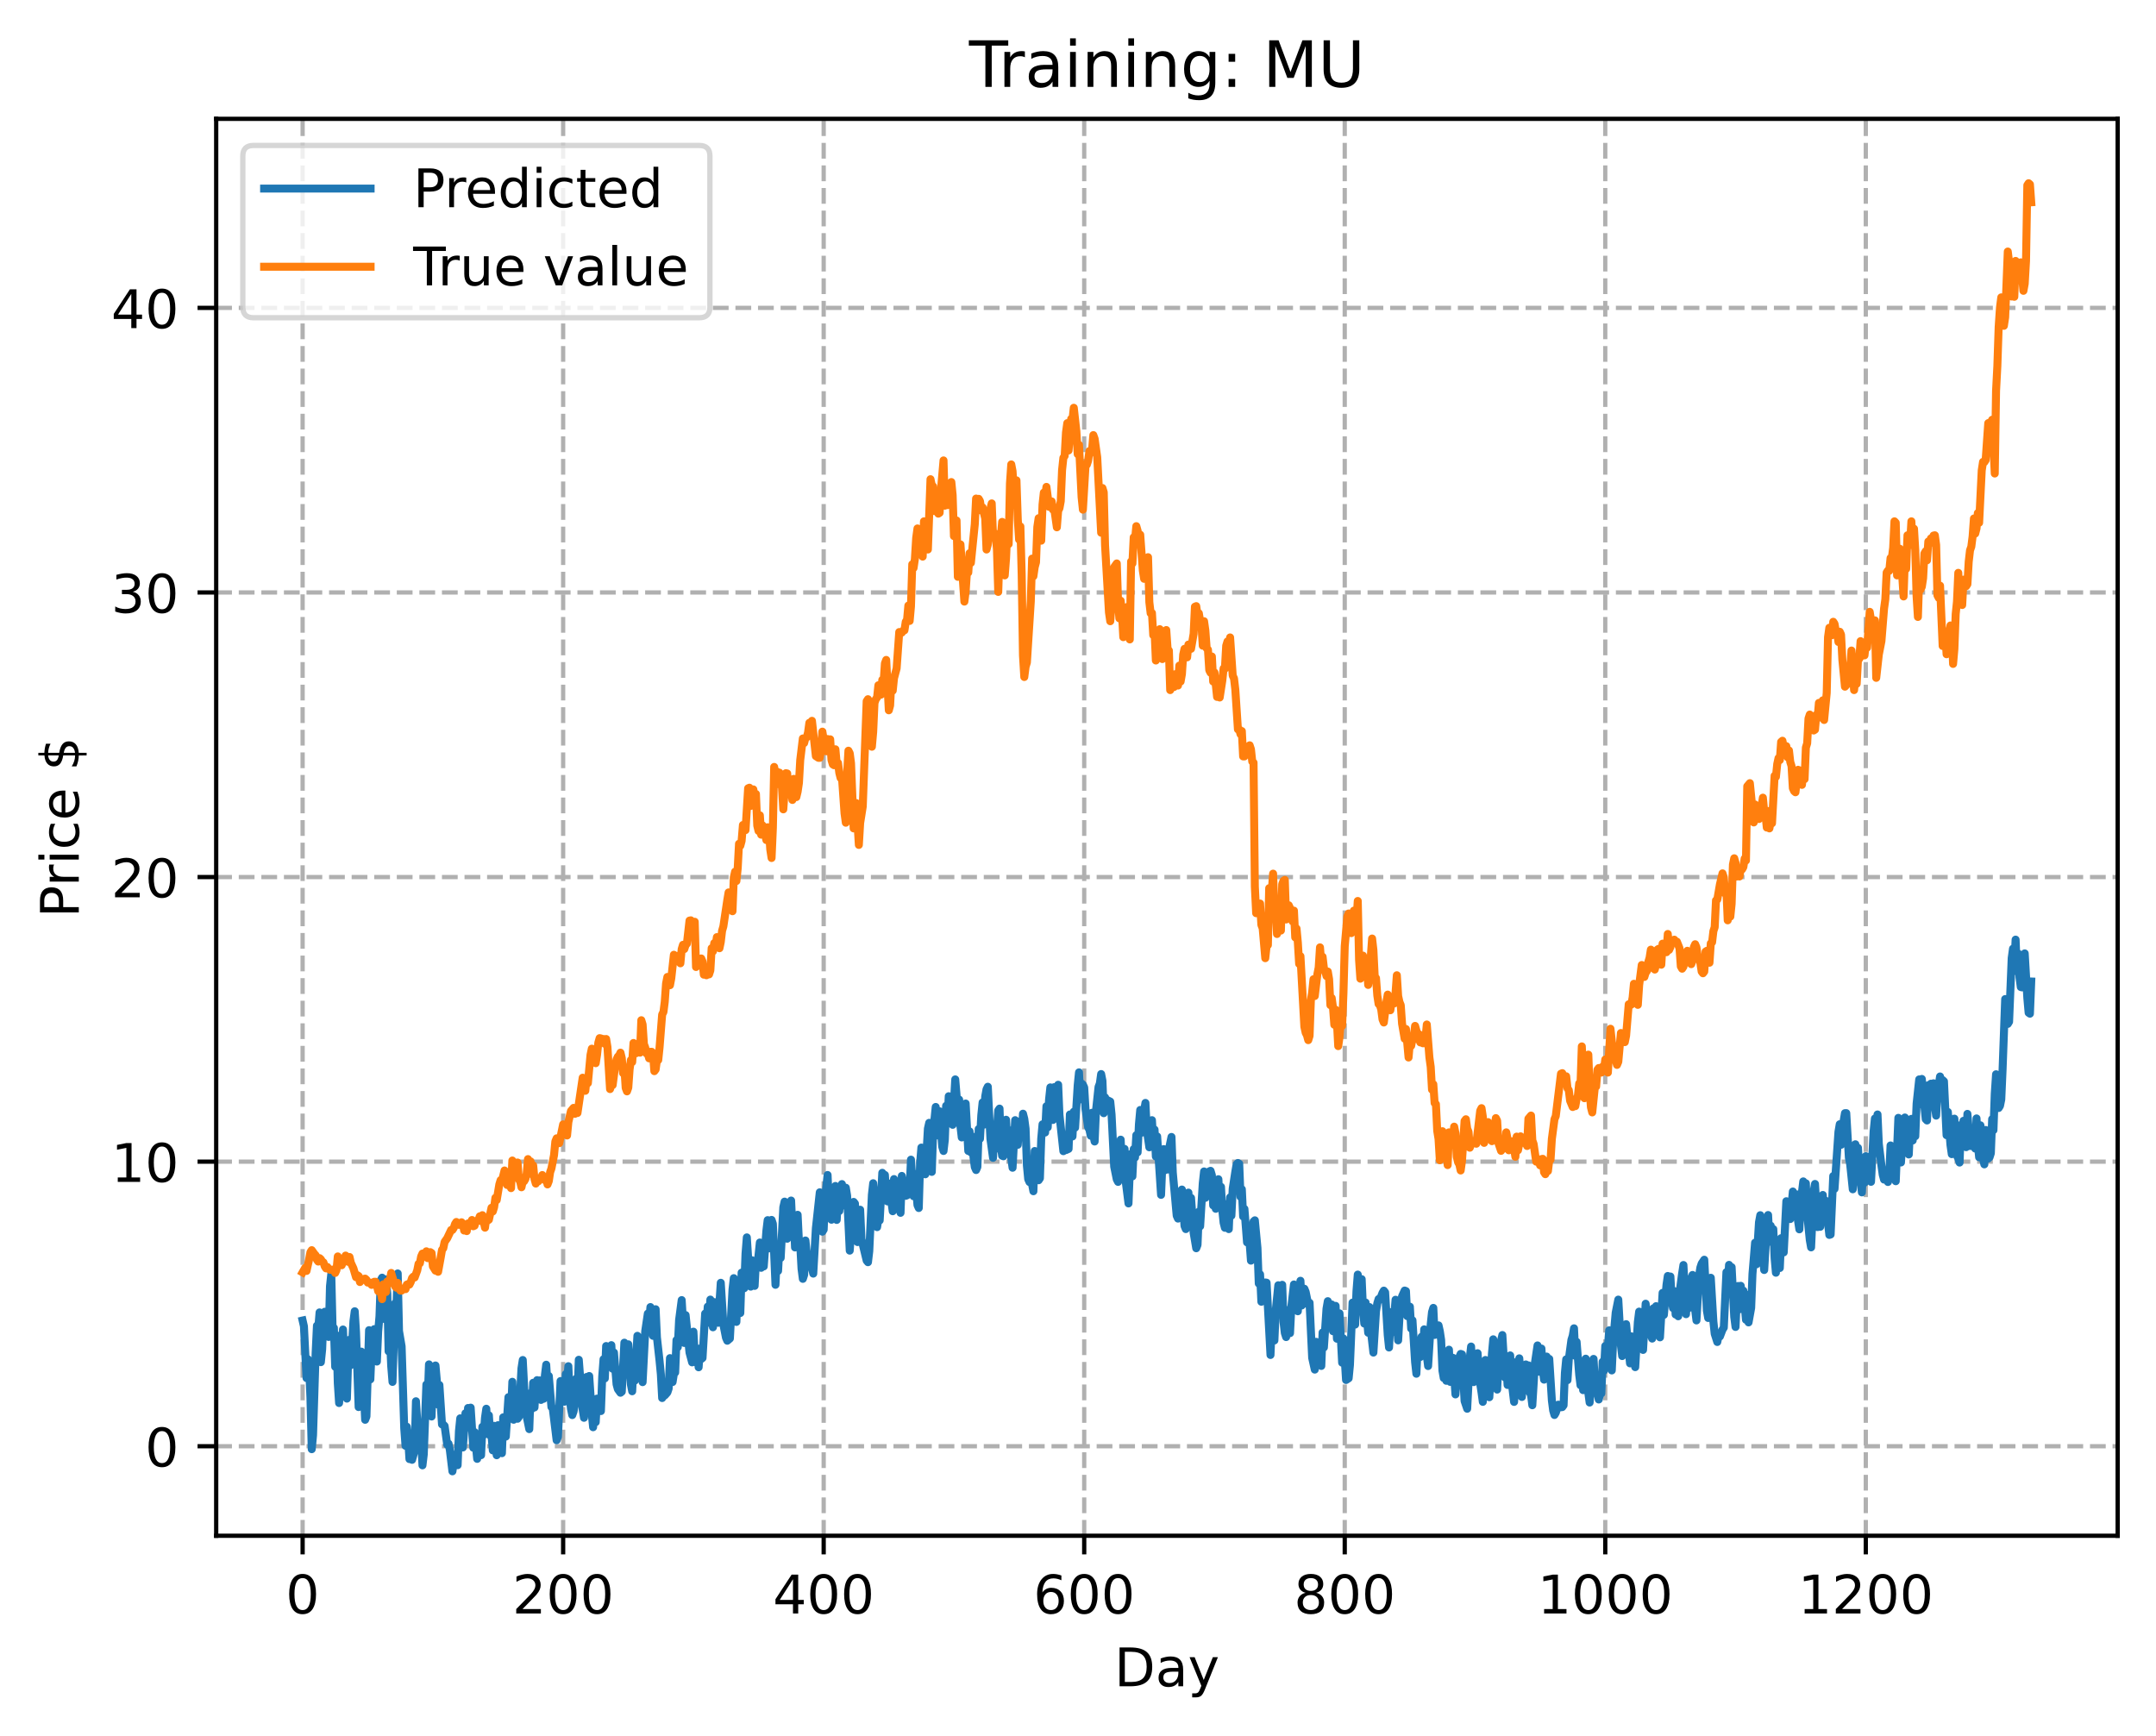 <?xml version="1.0" encoding="utf-8" standalone="no"?>
<!DOCTYPE svg PUBLIC "-//W3C//DTD SVG 1.1//EN"
  "http://www.w3.org/Graphics/SVG/1.1/DTD/svg11.dtd">
<!-- Created with matplotlib (https://matplotlib.org/) -->
<svg height="325.986pt" version="1.1" viewBox="0 0 404.923 325.986" width="404.923pt" xmlns="http://www.w3.org/2000/svg" xmlns:xlink="http://www.w3.org/1999/xlink">
 <defs>
  <style type="text/css">
*{stroke-linecap:butt;stroke-linejoin:round;}
  </style>
 </defs>
 <g id="figure_1">
  <g id="patch_1">
   <path d="M 0 325.986 
L 404.923 325.986 
L 404.923 0 
L 0 0 
z
" style="fill:#ffffff;"/>
  </g>
  <g id="axes_1">
   <g id="patch_2">
    <path d="M 40.603 288.43 
L 397.723 288.43 
L 397.723 22.318 
L 40.603 22.318 
z
" style="fill:#ffffff;"/>
   </g>
   <g id="matplotlib.axis_1">
    <g id="xtick_1">
     <g id="line2d_1">
      <path clip-path="url(#p212cd8fc93)" d="M 56.836 288.43 
L 56.836 22.318 
" style="fill:none;stroke:#b0b0b0;stroke-dasharray:2.96,1.28;stroke-dashoffset:0;stroke-width:0.8;"/>
     </g>
     <g id="line2d_2">
      <defs>
       <path d="M 0 0 
L 0 3.5 
" id="m4f017f3087" style="stroke:#000000;stroke-width:0.8;"/>
      </defs>
      <g>
       <use style="stroke:#000000;stroke-width:0.8;" x="56.836" xlink:href="#m4f017f3087" y="288.43"/>
      </g>
     </g>
     <g id="text_1">
      <!-- 0 -->
      <defs>
       <path d="M 31.781 66.406 
Q 24.172 66.406 20.328 58.906 
Q 16.5 51.422 16.5 36.375 
Q 16.5 21.391 20.328 13.891 
Q 24.172 6.391 31.781 6.391 
Q 39.453 6.391 43.281 13.891 
Q 47.125 21.391 47.125 36.375 
Q 47.125 51.422 43.281 58.906 
Q 39.453 66.406 31.781 66.406 
z
M 31.781 74.219 
Q 44.047 74.219 50.516 64.516 
Q 56.984 54.828 56.984 36.375 
Q 56.984 17.969 50.516 8.266 
Q 44.047 -1.422 31.781 -1.422 
Q 19.531 -1.422 13.062 8.266 
Q 6.594 17.969 6.594 36.375 
Q 6.594 54.828 13.062 64.516 
Q 19.531 74.219 31.781 74.219 
z
" id="DejaVuSans-48"/>
      </defs>
      <g transform="translate(53.655 303.029)scale(0.1 -0.1)">
       <use xlink:href="#DejaVuSans-48"/>
      </g>
     </g>
    </g>
    <g id="xtick_2">
     <g id="line2d_3">
      <path clip-path="url(#p212cd8fc93)" d="M 105.766 288.43 
L 105.766 22.318 
" style="fill:none;stroke:#b0b0b0;stroke-dasharray:2.96,1.28;stroke-dashoffset:0;stroke-width:0.8;"/>
     </g>
     <g id="line2d_4">
      <g>
       <use style="stroke:#000000;stroke-width:0.8;" x="105.766" xlink:href="#m4f017f3087" y="288.43"/>
      </g>
     </g>
     <g id="text_2">
      <!-- 200 -->
      <defs>
       <path d="M 19.188 8.297 
L 53.609 8.297 
L 53.609 0 
L 7.328 0 
L 7.328 8.297 
Q 12.938 14.109 22.625 23.891 
Q 32.328 33.688 34.812 36.531 
Q 39.547 41.844 41.422 45.531 
Q 43.312 49.219 43.312 52.781 
Q 43.312 58.594 39.234 62.25 
Q 35.156 65.922 28.609 65.922 
Q 23.969 65.922 18.812 64.312 
Q 13.672 62.703 7.812 59.422 
L 7.812 69.391 
Q 13.766 71.781 18.938 73 
Q 24.125 74.219 28.422 74.219 
Q 39.75 74.219 46.484 68.547 
Q 53.219 62.891 53.219 53.422 
Q 53.219 48.922 51.531 44.891 
Q 49.859 40.875 45.406 35.406 
Q 44.188 33.984 37.641 27.219 
Q 31.109 20.453 19.188 8.297 
z
" id="DejaVuSans-50"/>
      </defs>
      <g transform="translate(96.223 303.029)scale(0.1 -0.1)">
       <use xlink:href="#DejaVuSans-50"/>
       <use x="63.623" xlink:href="#DejaVuSans-48"/>
       <use x="127.246" xlink:href="#DejaVuSans-48"/>
      </g>
     </g>
    </g>
    <g id="xtick_3">
     <g id="line2d_5">
      <path clip-path="url(#p212cd8fc93)" d="M 154.697 288.43 
L 154.697 22.318 
" style="fill:none;stroke:#b0b0b0;stroke-dasharray:2.96,1.28;stroke-dashoffset:0;stroke-width:0.8;"/>
     </g>
     <g id="line2d_6">
      <g>
       <use style="stroke:#000000;stroke-width:0.8;" x="154.697" xlink:href="#m4f017f3087" y="288.43"/>
      </g>
     </g>
     <g id="text_3">
      <!-- 400 -->
      <defs>
       <path d="M 37.797 64.312 
L 12.891 25.391 
L 37.797 25.391 
z
M 35.203 72.906 
L 47.609 72.906 
L 47.609 25.391 
L 58.016 25.391 
L 58.016 17.188 
L 47.609 17.188 
L 47.609 0 
L 37.797 0 
L 37.797 17.188 
L 4.891 17.188 
L 4.891 26.703 
z
" id="DejaVuSans-52"/>
      </defs>
      <g transform="translate(145.153 303.029)scale(0.1 -0.1)">
       <use xlink:href="#DejaVuSans-52"/>
       <use x="63.623" xlink:href="#DejaVuSans-48"/>
       <use x="127.246" xlink:href="#DejaVuSans-48"/>
      </g>
     </g>
    </g>
    <g id="xtick_4">
     <g id="line2d_7">
      <path clip-path="url(#p212cd8fc93)" d="M 203.628 288.43 
L 203.628 22.318 
" style="fill:none;stroke:#b0b0b0;stroke-dasharray:2.96,1.28;stroke-dashoffset:0;stroke-width:0.8;"/>
     </g>
     <g id="line2d_8">
      <g>
       <use style="stroke:#000000;stroke-width:0.8;" x="203.628" xlink:href="#m4f017f3087" y="288.43"/>
      </g>
     </g>
     <g id="text_4">
      <!-- 600 -->
      <defs>
       <path d="M 33.016 40.375 
Q 26.375 40.375 22.484 35.828 
Q 18.609 31.297 18.609 23.391 
Q 18.609 15.531 22.484 10.953 
Q 26.375 6.391 33.016 6.391 
Q 39.656 6.391 43.531 10.953 
Q 47.406 15.531 47.406 23.391 
Q 47.406 31.297 43.531 35.828 
Q 39.656 40.375 33.016 40.375 
z
M 52.594 71.297 
L 52.594 62.312 
Q 48.875 64.062 45.094 64.984 
Q 41.312 65.922 37.594 65.922 
Q 27.828 65.922 22.672 59.328 
Q 17.531 52.734 16.797 39.406 
Q 19.672 43.656 24.016 45.922 
Q 28.375 48.188 33.594 48.188 
Q 44.578 48.188 50.953 41.516 
Q 57.328 34.859 57.328 23.391 
Q 57.328 12.156 50.688 5.359 
Q 44.047 -1.422 33.016 -1.422 
Q 20.359 -1.422 13.672 8.266 
Q 6.984 17.969 6.984 36.375 
Q 6.984 53.656 15.188 63.938 
Q 23.391 74.219 37.203 74.219 
Q 40.922 74.219 44.703 73.484 
Q 48.484 72.75 52.594 71.297 
z
" id="DejaVuSans-54"/>
      </defs>
      <g transform="translate(194.084 303.029)scale(0.1 -0.1)">
       <use xlink:href="#DejaVuSans-54"/>
       <use x="63.623" xlink:href="#DejaVuSans-48"/>
       <use x="127.246" xlink:href="#DejaVuSans-48"/>
      </g>
     </g>
    </g>
    <g id="xtick_5">
     <g id="line2d_9">
      <path clip-path="url(#p212cd8fc93)" d="M 252.558 288.43 
L 252.558 22.318 
" style="fill:none;stroke:#b0b0b0;stroke-dasharray:2.96,1.28;stroke-dashoffset:0;stroke-width:0.8;"/>
     </g>
     <g id="line2d_10">
      <g>
       <use style="stroke:#000000;stroke-width:0.8;" x="252.558" xlink:href="#m4f017f3087" y="288.43"/>
      </g>
     </g>
     <g id="text_5">
      <!-- 800 -->
      <defs>
       <path d="M 31.781 34.625 
Q 24.75 34.625 20.719 30.859 
Q 16.703 27.094 16.703 20.516 
Q 16.703 13.922 20.719 10.156 
Q 24.75 6.391 31.781 6.391 
Q 38.812 6.391 42.859 10.172 
Q 46.922 13.969 46.922 20.516 
Q 46.922 27.094 42.891 30.859 
Q 38.875 34.625 31.781 34.625 
z
M 21.922 38.812 
Q 15.578 40.375 12.031 44.719 
Q 8.5 49.078 8.5 55.328 
Q 8.5 64.062 14.719 69.141 
Q 20.953 74.219 31.781 74.219 
Q 42.672 74.219 48.875 69.141 
Q 55.078 64.062 55.078 55.328 
Q 55.078 49.078 51.531 44.719 
Q 48 40.375 41.703 38.812 
Q 48.828 37.156 52.797 32.312 
Q 56.781 27.484 56.781 20.516 
Q 56.781 9.906 50.312 4.234 
Q 43.844 -1.422 31.781 -1.422 
Q 19.734 -1.422 13.25 4.234 
Q 6.781 9.906 6.781 20.516 
Q 6.781 27.484 10.781 32.312 
Q 14.797 37.156 21.922 38.812 
z
M 18.312 54.391 
Q 18.312 48.734 21.844 45.562 
Q 25.391 42.391 31.781 42.391 
Q 38.141 42.391 41.719 45.562 
Q 45.312 48.734 45.312 54.391 
Q 45.312 60.062 41.719 63.234 
Q 38.141 66.406 31.781 66.406 
Q 25.391 66.406 21.844 63.234 
Q 18.312 60.062 18.312 54.391 
z
" id="DejaVuSans-56"/>
      </defs>
      <g transform="translate(243.015 303.029)scale(0.1 -0.1)">
       <use xlink:href="#DejaVuSans-56"/>
       <use x="63.623" xlink:href="#DejaVuSans-48"/>
       <use x="127.246" xlink:href="#DejaVuSans-48"/>
      </g>
     </g>
    </g>
    <g id="xtick_6">
     <g id="line2d_11">
      <path clip-path="url(#p212cd8fc93)" d="M 301.489 288.43 
L 301.489 22.318 
" style="fill:none;stroke:#b0b0b0;stroke-dasharray:2.96,1.28;stroke-dashoffset:0;stroke-width:0.8;"/>
     </g>
     <g id="line2d_12">
      <g>
       <use style="stroke:#000000;stroke-width:0.8;" x="301.489" xlink:href="#m4f017f3087" y="288.43"/>
      </g>
     </g>
     <g id="text_6">
      <!-- 1000 -->
      <defs>
       <path d="M 12.406 8.297 
L 28.516 8.297 
L 28.516 63.922 
L 10.984 60.406 
L 10.984 69.391 
L 28.422 72.906 
L 38.281 72.906 
L 38.281 8.297 
L 54.391 8.297 
L 54.391 0 
L 12.406 0 
z
" id="DejaVuSans-49"/>
      </defs>
      <g transform="translate(288.764 303.029)scale(0.1 -0.1)">
       <use xlink:href="#DejaVuSans-49"/>
       <use x="63.623" xlink:href="#DejaVuSans-48"/>
       <use x="127.246" xlink:href="#DejaVuSans-48"/>
       <use x="190.869" xlink:href="#DejaVuSans-48"/>
      </g>
     </g>
    </g>
    <g id="xtick_7">
     <g id="line2d_13">
      <path clip-path="url(#p212cd8fc93)" d="M 350.419 288.43 
L 350.419 22.318 
" style="fill:none;stroke:#b0b0b0;stroke-dasharray:2.96,1.28;stroke-dashoffset:0;stroke-width:0.8;"/>
     </g>
     <g id="line2d_14">
      <g>
       <use style="stroke:#000000;stroke-width:0.8;" x="350.419" xlink:href="#m4f017f3087" y="288.43"/>
      </g>
     </g>
     <g id="text_7">
      <!-- 1200 -->
      <g transform="translate(337.694 303.029)scale(0.1 -0.1)">
       <use xlink:href="#DejaVuSans-49"/>
       <use x="63.623" xlink:href="#DejaVuSans-50"/>
       <use x="127.246" xlink:href="#DejaVuSans-48"/>
       <use x="190.869" xlink:href="#DejaVuSans-48"/>
      </g>
     </g>
    </g>
    <g id="text_8">
     <!-- Day -->
     <defs>
      <path d="M 19.672 64.797 
L 19.672 8.109 
L 31.594 8.109 
Q 46.688 8.109 53.688 14.938 
Q 60.688 21.781 60.688 36.531 
Q 60.688 51.172 53.688 57.984 
Q 46.688 64.797 31.594 64.797 
z
M 9.812 72.906 
L 30.078 72.906 
Q 51.266 72.906 61.172 64.094 
Q 71.094 55.281 71.094 36.531 
Q 71.094 17.672 61.125 8.828 
Q 51.172 0 30.078 0 
L 9.812 0 
z
" id="DejaVuSans-68"/>
      <path d="M 34.281 27.484 
Q 23.391 27.484 19.188 25 
Q 14.984 22.516 14.984 16.5 
Q 14.984 11.719 18.141 8.906 
Q 21.297 6.109 26.703 6.109 
Q 34.188 6.109 38.703 11.406 
Q 43.219 16.703 43.219 25.484 
L 43.219 27.484 
z
M 52.203 31.203 
L 52.203 0 
L 43.219 0 
L 43.219 8.297 
Q 40.141 3.328 35.547 0.953 
Q 30.953 -1.422 24.312 -1.422 
Q 15.922 -1.422 10.953 3.297 
Q 6 8.016 6 15.922 
Q 6 25.141 12.172 29.828 
Q 18.359 34.516 30.609 34.516 
L 43.219 34.516 
L 43.219 35.406 
Q 43.219 41.609 39.141 45 
Q 35.062 48.391 27.688 48.391 
Q 23 48.391 18.547 47.266 
Q 14.109 46.141 10.016 43.891 
L 10.016 52.203 
Q 14.938 54.109 19.578 55.047 
Q 24.219 56 28.609 56 
Q 40.484 56 46.344 49.844 
Q 52.203 43.703 52.203 31.203 
z
" id="DejaVuSans-97"/>
      <path d="M 32.172 -5.078 
Q 28.375 -14.844 24.75 -17.812 
Q 21.141 -20.797 15.094 -20.797 
L 7.906 -20.797 
L 7.906 -13.281 
L 13.188 -13.281 
Q 16.891 -13.281 18.938 -11.516 
Q 21 -9.766 23.484 -3.219 
L 25.094 0.875 
L 2.984 54.688 
L 12.5 54.688 
L 29.594 11.922 
L 46.688 54.688 
L 56.203 54.688 
z
" id="DejaVuSans-121"/>
     </defs>
     <g transform="translate(209.29 316.707)scale(0.1 -0.1)">
      <use xlink:href="#DejaVuSans-68"/>
      <use x="77.002" xlink:href="#DejaVuSans-97"/>
      <use x="138.281" xlink:href="#DejaVuSans-121"/>
     </g>
    </g>
   </g>
   <g id="matplotlib.axis_2">
    <g id="ytick_1">
     <g id="line2d_15">
      <path clip-path="url(#p212cd8fc93)" d="M 40.603 271.625 
L 397.723 271.625 
" style="fill:none;stroke:#b0b0b0;stroke-dasharray:2.96,1.28;stroke-dashoffset:0;stroke-width:0.8;"/>
     </g>
     <g id="line2d_16">
      <defs>
       <path d="M 0 0 
L -3.5 0 
" id="md8eb930502" style="stroke:#000000;stroke-width:0.8;"/>
      </defs>
      <g>
       <use style="stroke:#000000;stroke-width:0.8;" x="40.603" xlink:href="#md8eb930502" y="271.625"/>
      </g>
     </g>
     <g id="text_9">
      <!-- 0 -->
      <g transform="translate(27.241 275.424)scale(0.1 -0.1)">
       <use xlink:href="#DejaVuSans-48"/>
      </g>
     </g>
    </g>
    <g id="ytick_2">
     <g id="line2d_17">
      <path clip-path="url(#p212cd8fc93)" d="M 40.603 218.175 
L 397.723 218.175 
" style="fill:none;stroke:#b0b0b0;stroke-dasharray:2.96,1.28;stroke-dashoffset:0;stroke-width:0.8;"/>
     </g>
     <g id="line2d_18">
      <g>
       <use style="stroke:#000000;stroke-width:0.8;" x="40.603" xlink:href="#md8eb930502" y="218.175"/>
      </g>
     </g>
     <g id="text_10">
      <!-- 10 -->
      <g transform="translate(20.878 221.974)scale(0.1 -0.1)">
       <use xlink:href="#DejaVuSans-49"/>
       <use x="63.623" xlink:href="#DejaVuSans-48"/>
      </g>
     </g>
    </g>
    <g id="ytick_3">
     <g id="line2d_19">
      <path clip-path="url(#p212cd8fc93)" d="M 40.603 164.725 
L 397.723 164.725 
" style="fill:none;stroke:#b0b0b0;stroke-dasharray:2.96,1.28;stroke-dashoffset:0;stroke-width:0.8;"/>
     </g>
     <g id="line2d_20">
      <g>
       <use style="stroke:#000000;stroke-width:0.8;" x="40.603" xlink:href="#md8eb930502" y="164.725"/>
      </g>
     </g>
     <g id="text_11">
      <!-- 20 -->
      <g transform="translate(20.878 168.524)scale(0.1 -0.1)">
       <use xlink:href="#DejaVuSans-50"/>
       <use x="63.623" xlink:href="#DejaVuSans-48"/>
      </g>
     </g>
    </g>
    <g id="ytick_4">
     <g id="line2d_21">
      <path clip-path="url(#p212cd8fc93)" d="M 40.603 111.275 
L 397.723 111.275 
" style="fill:none;stroke:#b0b0b0;stroke-dasharray:2.96,1.28;stroke-dashoffset:0;stroke-width:0.8;"/>
     </g>
     <g id="line2d_22">
      <g>
       <use style="stroke:#000000;stroke-width:0.8;" x="40.603" xlink:href="#md8eb930502" y="111.275"/>
      </g>
     </g>
     <g id="text_12">
      <!-- 30 -->
      <defs>
       <path d="M 40.578 39.312 
Q 47.656 37.797 51.625 33 
Q 55.609 28.219 55.609 21.188 
Q 55.609 10.406 48.188 4.484 
Q 40.766 -1.422 27.094 -1.422 
Q 22.516 -1.422 17.656 -0.516 
Q 12.797 0.391 7.625 2.203 
L 7.625 11.719 
Q 11.719 9.328 16.594 8.109 
Q 21.484 6.891 26.812 6.891 
Q 36.078 6.891 40.938 10.547 
Q 45.797 14.203 45.797 21.188 
Q 45.797 27.641 41.281 31.266 
Q 36.766 34.906 28.719 34.906 
L 20.219 34.906 
L 20.219 43.016 
L 29.109 43.016 
Q 36.375 43.016 40.234 45.922 
Q 44.094 48.828 44.094 54.297 
Q 44.094 59.906 40.109 62.906 
Q 36.141 65.922 28.719 65.922 
Q 24.656 65.922 20.016 65.031 
Q 15.375 64.156 9.812 62.312 
L 9.812 71.094 
Q 15.438 72.656 20.344 73.438 
Q 25.25 74.219 29.594 74.219 
Q 40.828 74.219 47.359 69.109 
Q 53.906 64.016 53.906 55.328 
Q 53.906 49.266 50.438 45.094 
Q 46.969 40.922 40.578 39.312 
z
" id="DejaVuSans-51"/>
      </defs>
      <g transform="translate(20.878 115.074)scale(0.1 -0.1)">
       <use xlink:href="#DejaVuSans-51"/>
       <use x="63.623" xlink:href="#DejaVuSans-48"/>
      </g>
     </g>
    </g>
    <g id="ytick_5">
     <g id="line2d_23">
      <path clip-path="url(#p212cd8fc93)" d="M 40.603 57.825 
L 397.723 57.825 
" style="fill:none;stroke:#b0b0b0;stroke-dasharray:2.96,1.28;stroke-dashoffset:0;stroke-width:0.8;"/>
     </g>
     <g id="line2d_24">
      <g>
       <use style="stroke:#000000;stroke-width:0.8;" x="40.603" xlink:href="#md8eb930502" y="57.825"/>
      </g>
     </g>
     <g id="text_13">
      <!-- 40 -->
      <g transform="translate(20.878 61.624)scale(0.1 -0.1)">
       <use xlink:href="#DejaVuSans-52"/>
       <use x="63.623" xlink:href="#DejaVuSans-48"/>
      </g>
     </g>
    </g>
    <g id="text_14">
     <!-- Price $ -->
     <defs>
      <path d="M 19.672 64.797 
L 19.672 37.406 
L 32.078 37.406 
Q 38.969 37.406 42.719 40.969 
Q 46.484 44.531 46.484 51.125 
Q 46.484 57.672 42.719 61.234 
Q 38.969 64.797 32.078 64.797 
z
M 9.812 72.906 
L 32.078 72.906 
Q 44.344 72.906 50.609 67.359 
Q 56.891 61.812 56.891 51.125 
Q 56.891 40.328 50.609 34.812 
Q 44.344 29.297 32.078 29.297 
L 19.672 29.297 
L 19.672 0 
L 9.812 0 
z
" id="DejaVuSans-80"/>
      <path d="M 41.109 46.297 
Q 39.594 47.172 37.812 47.578 
Q 36.031 48 33.891 48 
Q 26.266 48 22.188 43.047 
Q 18.109 38.094 18.109 28.812 
L 18.109 0 
L 9.078 0 
L 9.078 54.688 
L 18.109 54.688 
L 18.109 46.188 
Q 20.953 51.172 25.484 53.578 
Q 30.031 56 36.531 56 
Q 37.453 56 38.578 55.875 
Q 39.703 55.766 41.062 55.516 
z
" id="DejaVuSans-114"/>
      <path d="M 9.422 54.688 
L 18.406 54.688 
L 18.406 0 
L 9.422 0 
z
M 9.422 75.984 
L 18.406 75.984 
L 18.406 64.594 
L 9.422 64.594 
z
" id="DejaVuSans-105"/>
      <path d="M 48.781 52.594 
L 48.781 44.188 
Q 44.969 46.297 41.141 47.344 
Q 37.312 48.391 33.406 48.391 
Q 24.656 48.391 19.812 42.844 
Q 14.984 37.312 14.984 27.297 
Q 14.984 17.281 19.812 11.734 
Q 24.656 6.203 33.406 6.203 
Q 37.312 6.203 41.141 7.25 
Q 44.969 8.297 48.781 10.406 
L 48.781 2.094 
Q 45.016 0.344 40.984 -0.531 
Q 36.969 -1.422 32.422 -1.422 
Q 20.062 -1.422 12.781 6.344 
Q 5.516 14.109 5.516 27.297 
Q 5.516 40.672 12.859 48.328 
Q 20.219 56 33.016 56 
Q 37.156 56 41.109 55.141 
Q 45.062 54.297 48.781 52.594 
z
" id="DejaVuSans-99"/>
      <path d="M 56.203 29.594 
L 56.203 25.203 
L 14.891 25.203 
Q 15.484 15.922 20.484 11.062 
Q 25.484 6.203 34.422 6.203 
Q 39.594 6.203 44.453 7.469 
Q 49.312 8.734 54.109 11.281 
L 54.109 2.781 
Q 49.266 0.734 44.188 -0.344 
Q 39.109 -1.422 33.891 -1.422 
Q 20.797 -1.422 13.156 6.188 
Q 5.516 13.812 5.516 26.812 
Q 5.516 40.234 12.766 48.109 
Q 20.016 56 32.328 56 
Q 43.359 56 49.781 48.891 
Q 56.203 41.797 56.203 29.594 
z
M 47.219 32.234 
Q 47.125 39.594 43.094 43.984 
Q 39.062 48.391 32.422 48.391 
Q 24.906 48.391 20.391 44.141 
Q 15.875 39.891 15.188 32.172 
z
" id="DejaVuSans-101"/>
      <path id="DejaVuSans-32"/>
      <path d="M 33.797 -14.703 
L 28.906 -14.703 
L 28.859 0 
Q 23.734 0.094 18.609 1.188 
Q 13.484 2.297 8.297 4.5 
L 8.297 13.281 
Q 13.281 10.156 18.375 8.562 
Q 23.484 6.984 28.906 6.938 
L 28.906 29.203 
Q 18.109 30.953 13.203 35.156 
Q 8.297 39.359 8.297 46.688 
Q 8.297 54.641 13.625 59.219 
Q 18.953 63.812 28.906 64.5 
L 28.906 75.984 
L 33.797 75.984 
L 33.797 64.656 
Q 38.328 64.453 42.578 63.688 
Q 46.828 62.938 50.875 61.625 
L 50.875 53.078 
Q 46.828 55.125 42.547 56.25 
Q 38.281 57.375 33.797 57.562 
L 33.797 36.719 
Q 44.875 35.016 50.094 30.609 
Q 55.328 26.219 55.328 18.609 
Q 55.328 10.359 49.781 5.594 
Q 44.234 0.828 33.797 0.094 
z
M 28.906 37.594 
L 28.906 57.625 
Q 23.25 56.984 20.266 54.391 
Q 17.281 51.812 17.281 47.516 
Q 17.281 43.312 20.031 40.969 
Q 22.797 38.625 28.906 37.594 
z
M 33.797 28.219 
L 33.797 7.078 
Q 39.984 7.906 43.141 10.594 
Q 46.297 13.281 46.297 17.672 
Q 46.297 21.969 43.281 24.5 
Q 40.281 27.047 33.797 28.219 
z
" id="DejaVuSans-36"/>
     </defs>
     <g transform="translate(14.798 172.342)rotate(-90)scale(0.1 -0.1)">
      <use xlink:href="#DejaVuSans-80"/>
      <use x="58.553" xlink:href="#DejaVuSans-114"/>
      <use x="99.666" xlink:href="#DejaVuSans-105"/>
      <use x="127.449" xlink:href="#DejaVuSans-99"/>
      <use x="182.43" xlink:href="#DejaVuSans-101"/>
      <use x="243.953" xlink:href="#DejaVuSans-32"/>
      <use x="275.74" xlink:href="#DejaVuSans-36"/>
     </g>
    </g>
   </g>
   <g id="line2d_25">
    <path clip-path="url(#p212cd8fc93)" d="M 56.836 248.014 
L 57.081 249.09 
L 57.57 258.817 
L 57.814 255.268 
L 58.059 256.713 
L 58.304 262.545 
L 58.548 272.177 
L 58.793 269.558 
L 59.282 254.092 
L 59.527 248.969 
L 59.772 249.516 
L 60.016 246.489 
L 60.261 255.832 
L 60.506 253.422 
L 60.75 247.205 
L 60.995 246.364 
L 61.24 248.07 
L 61.484 246.73 
L 61.729 251.096 
L 61.974 241.586 
L 62.218 239.282 
L 62.463 249.512 
L 62.708 249.39 
L 62.952 256.702 
L 63.197 250.781 
L 63.441 259.78 
L 63.686 263.509 
L 64.42 249.699 
L 64.909 261.778 
L 65.154 262.68 
L 65.399 255.009 
L 65.643 251.626 
L 65.888 256.383 
L 66.377 248.147 
L 66.622 246.273 
L 66.867 250.2 
L 67.356 264.269 
L 67.845 253.848 
L 68.09 256.367 
L 68.579 266.656 
L 68.824 266.035 
L 69.313 249.821 
L 69.558 259.069 
L 69.802 253.271 
L 70.292 249.631 
L 70.781 255.718 
L 71.026 250.079 
L 71.27 247.201 
L 71.515 240.425 
L 71.76 239.965 
L 72.004 246.011 
L 72.249 247.74 
L 72.494 240.283 
L 72.738 243.025 
L 72.983 253.794 
L 73.228 250.995 
L 73.472 256.543 
L 73.717 259.541 
L 74.206 244.76 
L 74.451 245.612 
L 74.696 239.17 
L 74.94 249.968 
L 75.429 252.871 
L 75.919 268.241 
L 76.163 271.542 
L 76.408 267.957 
L 76.653 270.208 
L 76.897 274.034 
L 77.142 270.846 
L 77.387 274.172 
L 77.876 272.454 
L 78.121 263.174 
L 78.365 267.057 
L 78.61 269.101 
L 78.855 267.946 
L 79.099 270.279 
L 79.344 275.21 
L 79.589 273.158 
L 80.078 260.034 
L 80.323 262.961 
L 80.567 256.247 
L 80.812 263.158 
L 81.056 266.039 
L 81.301 258.257 
L 81.546 258.807 
L 81.79 256.457 
L 82.035 259.207 
L 82.28 263.813 
L 82.524 260.117 
L 83.014 267.523 
L 83.258 267.556 
L 83.503 267.811 
L 83.992 271.325 
L 84.237 271.139 
L 84.482 272.298 
L 84.971 276.334 
L 85.46 273.2 
L 85.705 274.608 
L 85.95 275.178 
L 86.194 268.788 
L 86.439 266.379 
L 86.928 271.858 
L 87.417 265.428 
L 87.662 268.127 
L 87.907 264.438 
L 88.151 267.329 
L 88.396 264.374 
L 88.885 271.899 
L 89.13 268.974 
L 89.619 273.994 
L 89.864 272.744 
L 90.109 272.075 
L 90.353 273.303 
L 90.598 267.968 
L 90.843 269.509 
L 91.087 266.278 
L 91.332 264.578 
L 91.577 268.583 
L 91.821 265.817 
L 92.066 269.635 
L 92.311 269.517 
L 92.555 272.405 
L 92.8 267.788 
L 93.044 271.64 
L 93.289 273.312 
L 93.534 267.671 
L 93.778 270.443 
L 94.268 272.926 
L 94.512 266.193 
L 94.757 268.994 
L 95.002 269.81 
L 95.491 262.405 
L 95.736 264.84 
L 95.98 265.301 
L 96.225 259.518 
L 96.47 266.647 
L 96.714 262.102 
L 96.959 265.242 
L 97.204 266.462 
L 97.448 266.117 
L 97.938 256.986 
L 98.182 255.428 
L 98.672 264.886 
L 99.405 268.407 
L 99.65 261.637 
L 99.895 264.593 
L 100.139 259.701 
L 100.384 264.338 
L 100.629 260.239 
L 100.873 259.21 
L 101.118 262.056 
L 101.363 259.256 
L 101.607 262.923 
L 101.852 259.318 
L 102.097 262.713 
L 102.341 258.296 
L 102.586 256.312 
L 102.831 260.174 
L 103.075 258.43 
L 103.565 264.249 
L 103.809 264.465 
L 104.543 270.501 
L 104.788 269.863 
L 105.277 259.377 
L 105.522 260.202 
L 105.766 262.228 
L 106.011 263.266 
L 106.256 258.075 
L 106.5 259.458 
L 106.745 256.589 
L 106.99 262.298 
L 107.234 264.585 
L 107.479 265.77 
L 107.724 265.083 
L 107.968 263.697 
L 108.213 258.925 
L 108.458 262.233 
L 108.702 255.381 
L 109.436 264.764 
L 109.681 266.281 
L 110.17 258.611 
L 110.415 262.381 
L 110.66 258.434 
L 111.149 265.598 
L 111.393 268.052 
L 111.638 263.796 
L 111.883 267.099 
L 112.127 262.681 
L 112.372 264.468 
L 112.617 264.516 
L 112.861 265.017 
L 113.106 258.5 
L 113.351 255.281 
L 113.595 258.885 
L 113.84 252.804 
L 114.085 256.228 
L 114.329 253.663 
L 114.574 253.539 
L 114.819 252.637 
L 115.063 257.076 
L 115.308 254.027 
L 115.797 259.986 
L 116.042 260.9 
L 116.531 261.578 
L 116.776 261.38 
L 117.265 252.175 
L 117.51 256.572 
L 117.999 252.48 
L 118.488 260.031 
L 118.733 261.298 
L 118.978 255.996 
L 119.222 259.31 
L 119.712 250.886 
L 120.201 258.416 
L 120.446 254.134 
L 120.69 259.585 
L 121.18 250.009 
L 121.669 246.705 
L 121.914 248.17 
L 122.158 245.484 
L 122.648 250.886 
L 122.892 247.221 
L 123.137 245.891 
L 123.381 251.191 
L 123.871 255.575 
L 124.115 258.108 
L 124.36 262.569 
L 124.605 262.212 
L 124.849 262.084 
L 125.339 261.525 
L 125.583 260.794 
L 125.828 255.073 
L 126.073 258.744 
L 126.317 259.567 
L 126.562 258.03 
L 126.807 257.775 
L 127.051 251.69 
L 127.296 253.017 
L 127.541 247.909 
L 128.03 244.175 
L 128.519 252.225 
L 128.764 246.991 
L 129.498 254.036 
L 129.987 255.869 
L 130.232 250.106 
L 130.476 254.315 
L 130.721 255.879 
L 130.966 253.293 
L 131.21 256.795 
L 131.455 253.268 
L 131.7 255.245 
L 131.944 255.049 
L 132.434 246.705 
L 132.678 248.552 
L 132.923 245.399 
L 133.168 248.316 
L 133.412 244.08 
L 133.902 249.281 
L 134.146 244.551 
L 134.391 248.329 
L 134.636 244.966 
L 134.88 248.438 
L 135.369 240.923 
L 135.859 248.766 
L 136.348 251.243 
L 136.593 251.808 
L 137.082 251.391 
L 137.571 242.207 
L 137.816 240.054 
L 138.061 246.528 
L 138.305 248.274 
L 138.55 241.829 
L 139.039 246.604 
L 139.284 239.017 
L 139.529 241.389 
L 139.773 241.945 
L 140.018 235.452 
L 140.263 232.397 
L 140.752 240.025 
L 140.996 241.647 
L 141.241 236.691 
L 141.486 240.573 
L 141.73 241.509 
L 141.975 236.781 
L 142.22 238.071 
L 142.709 233.36 
L 142.954 238.111 
L 143.198 235.119 
L 143.443 237.85 
L 143.932 231.191 
L 144.177 229.158 
L 144.422 234.463 
L 144.666 230.605 
L 144.911 229.116 
L 145.156 229.846 
L 145.645 241.303 
L 145.89 235.896 
L 146.134 238.697 
L 146.379 234.059 
L 146.624 236.253 
L 147.113 226.747 
L 147.357 225.68 
L 147.602 231.574 
L 147.847 232.649 
L 148.336 226.684 
L 148.581 225.477 
L 148.825 230.799 
L 149.07 228.511 
L 149.315 234.286 
L 149.559 230.215 
L 149.804 228.157 
L 150.049 233.186 
L 150.293 233.843 
L 150.538 238.294 
L 150.783 240.184 
L 151.027 239.436 
L 151.272 232.982 
L 151.517 235.371 
L 151.761 235.47 
L 152.006 236.815 
L 152.251 237.302 
L 152.74 239.203 
L 153.229 230.69 
L 153.963 223.931 
L 154.452 231.327 
L 154.697 230.94 
L 154.942 225.249 
L 155.431 220.68 
L 155.676 226.503 
L 155.92 224.716 
L 156.165 229.081 
L 156.41 224.966 
L 156.654 223.382 
L 156.899 222.739 
L 157.144 229.12 
L 157.388 224.423 
L 157.633 227.455 
L 157.878 223.584 
L 158.122 222.386 
L 158.367 226.401 
L 158.612 223.99 
L 158.856 223.072 
L 159.101 224.566 
L 159.59 234.885 
L 160.079 227.725 
L 160.324 225.734 
L 160.569 226.044 
L 160.813 231.311 
L 161.058 233.278 
L 161.303 229.083 
L 161.547 227.202 
L 161.792 232.706 
L 162.771 236.757 
L 163.015 237.057 
L 163.26 234.978 
L 163.749 224.403 
L 163.994 222.223 
L 164.728 230.474 
L 164.972 228.948 
L 165.217 229.212 
L 165.706 220.269 
L 165.951 223.054 
L 166.196 220.671 
L 166.44 224.696 
L 166.685 225.638 
L 166.93 222.806 
L 167.174 222.278 
L 167.419 225.803 
L 167.664 227.484 
L 167.908 221.446 
L 168.153 223.916 
L 169.132 227.785 
L 169.376 220.853 
L 170.11 224.59 
L 170.355 224.489 
L 170.6 223.325 
L 170.844 223.335 
L 171.089 217.798 
L 171.578 224.664 
L 171.823 220.484 
L 172.312 226.34 
L 172.557 226.881 
L 172.801 218.563 
L 173.046 215.529 
L 173.291 219.951 
L 173.535 216.604 
L 173.78 220.549 
L 174.269 211.978 
L 174.514 210.882 
L 174.759 217.131 
L 175.003 220.096 
L 175.248 212.751 
L 175.737 207.9 
L 175.982 213.247 
L 176.471 208.714 
L 176.96 215.356 
L 177.205 216.169 
L 177.45 214.088 
L 177.694 207.689 
L 177.939 211.023 
L 178.184 205.886 
L 178.428 208.967 
L 178.918 211.254 
L 179.407 202.726 
L 179.896 208.611 
L 180.141 206.515 
L 180.386 211.569 
L 180.63 213.626 
L 180.875 210.073 
L 181.364 207.258 
L 181.854 216.163 
L 182.098 212.487 
L 182.343 216.426 
L 182.588 213.425 
L 182.832 217.304 
L 183.077 219.196 
L 183.321 219.749 
L 183.566 219.182 
L 183.811 212.04 
L 184.055 213.878 
L 184.3 209.449 
L 184.545 207.05 
L 184.789 211.228 
L 185.034 205.929 
L 185.279 204.595 
L 185.523 204.103 
L 186.013 213.891 
L 186.502 217.456 
L 186.747 212.174 
L 186.991 215.776 
L 187.481 208.56 
L 187.725 208.21 
L 187.97 215.238 
L 188.215 217.065 
L 188.459 217.165 
L 188.704 211.996 
L 188.948 210.304 
L 189.193 214.48 
L 189.438 216.537 
L 189.682 212.299 
L 189.927 217.521 
L 190.172 219.319 
L 190.661 210.383 
L 190.906 213.806 
L 191.15 215.013 
L 191.395 211.288 
L 191.64 210.589 
L 191.884 213.545 
L 192.129 209.166 
L 192.374 210.13 
L 192.618 211.975 
L 192.863 218.884 
L 193.108 221.456 
L 193.352 222.01 
L 193.597 221.756 
L 193.842 222.457 
L 194.086 223.729 
L 194.331 216.172 
L 194.575 219.191 
L 195.065 221.664 
L 195.309 221.297 
L 195.554 213.89 
L 195.799 211.158 
L 196.288 212.704 
L 196.533 207.765 
L 196.777 211.724 
L 197.022 206.528 
L 197.267 204.226 
L 197.511 208.94 
L 197.756 210.343 
L 198.001 204.179 
L 198.245 207.562 
L 198.49 204.314 
L 198.735 203.733 
L 198.979 209.391 
L 199.713 216.207 
L 199.958 215.827 
L 200.203 216 
L 200.692 215.778 
L 200.936 209.311 
L 201.426 213.441 
L 201.67 208.797 
L 201.915 211.79 
L 202.404 203.848 
L 202.649 201.403 
L 202.894 206.476 
L 203.138 203.497 
L 203.383 203.711 
L 203.628 204.238 
L 203.872 208.318 
L 204.362 211.72 
L 204.606 212.165 
L 204.851 213.3 
L 205.096 208.992 
L 205.34 213.22 
L 205.585 214.39 
L 205.83 208.719 
L 206.319 204.135 
L 206.563 203.491 
L 206.808 201.72 
L 207.053 202.989 
L 207.297 209.07 
L 207.542 206.1 
L 207.787 206.696 
L 208.031 206.65 
L 208.521 206.891 
L 208.765 209.309 
L 209.255 219.093 
L 209.744 221.503 
L 209.989 221.975 
L 210.233 216.341 
L 210.478 214.044 
L 210.723 219.382 
L 210.967 215.787 
L 211.212 215.781 
L 211.457 222.166 
L 211.946 226.021 
L 212.191 219.881 
L 212.435 216.706 
L 212.68 220.939 
L 212.924 215.817 
L 213.169 217.398 
L 213.414 213.195 
L 213.658 216.427 
L 213.903 211.164 
L 214.148 208.465 
L 214.392 212.751 
L 214.637 208.658 
L 214.882 208.583 
L 215.126 207.143 
L 215.371 212.119 
L 215.86 215.482 
L 216.105 211.287 
L 216.35 210.383 
L 216.594 214.376 
L 216.839 212.151 
L 217.084 217.21 
L 217.328 213.432 
L 218.062 224.412 
L 218.307 218.504 
L 218.551 215.82 
L 218.796 219.78 
L 219.041 215.861 
L 219.285 219.653 
L 219.53 215.876 
L 220.019 213.535 
L 220.264 220.204 
L 220.998 228.323 
L 221.243 228.866 
L 221.487 224.413 
L 221.732 228.057 
L 221.977 223.414 
L 222.466 230.248 
L 222.711 230.838 
L 222.955 226.106 
L 223.2 223.988 
L 223.445 228.732 
L 223.689 224.981 
L 224.179 231.545 
L 224.668 234.438 
L 224.912 233.804 
L 225.157 227.573 
L 225.402 230.307 
L 225.891 222.261 
L 226.136 220.014 
L 226.38 224.972 
L 226.625 221.395 
L 226.87 220.445 
L 227.114 220.005 
L 227.359 219.898 
L 227.604 220.711 
L 227.848 226.388 
L 228.093 222.885 
L 228.338 227.028 
L 228.582 222.535 
L 228.827 221.472 
L 229.072 225.985 
L 229.316 222.903 
L 229.561 227.284 
L 229.806 229.64 
L 230.05 230.596 
L 230.295 226.167 
L 230.539 229.886 
L 230.784 230.843 
L 231.029 224.878 
L 231.273 228.322 
L 231.518 223.249 
L 232.007 220.068 
L 232.252 218.651 
L 232.497 218.425 
L 232.741 218.561 
L 232.986 224.781 
L 233.231 223.357 
L 233.475 228.471 
L 233.72 227.05 
L 234.209 233.335 
L 234.454 230.248 
L 234.943 236.765 
L 235.188 231.84 
L 235.433 229.412 
L 235.677 229.191 
L 236.167 234.374 
L 236.411 241.06 
L 236.656 239.332 
L 236.9 244.485 
L 237.145 241.936 
L 237.39 241.99 
L 237.634 240.864 
L 237.879 240.905 
L 238.613 254.483 
L 238.858 248.653 
L 239.102 251.389 
L 239.347 251.76 
L 239.592 246.249 
L 240.081 241.388 
L 240.326 246.31 
L 240.57 242.734 
L 240.815 241.305 
L 241.06 248.274 
L 241.304 250.355 
L 241.549 251.119 
L 241.794 246.059 
L 242.038 249.726 
L 242.283 250.383 
L 242.527 245.478 
L 243.017 241.239 
L 243.261 245.71 
L 243.506 242.318 
L 243.751 246.271 
L 243.995 242.454 
L 244.24 240.545 
L 244.485 245.184 
L 244.729 242.657 
L 244.974 242.04 
L 245.219 242.633 
L 245.708 245.007 
L 245.953 244.677 
L 246.442 255.031 
L 246.931 257.229 
L 247.176 252.01 
L 247.665 255.752 
L 247.91 255.953 
L 248.155 256.543 
L 248.399 250.262 
L 248.644 253.074 
L 249.133 245.791 
L 249.378 244.377 
L 249.622 249.145 
L 249.867 246.042 
L 250.112 244.999 
L 250.356 250.021 
L 250.846 245.257 
L 251.09 251.432 
L 251.58 246.665 
L 252.069 255.931 
L 252.314 251.382 
L 252.803 259.181 
L 253.292 258.864 
L 253.537 256.348 
L 254.026 244.647 
L 254.515 248.777 
L 254.76 242.524 
L 255.005 239.384 
L 255.249 244.132 
L 255.494 240.948 
L 255.739 240.24 
L 255.983 245.773 
L 256.228 248.585 
L 256.473 244.632 
L 256.962 250.307 
L 257.207 245.482 
L 257.451 249.799 
L 257.941 254.032 
L 258.43 246.284 
L 258.675 244.776 
L 258.919 243.971 
L 259.164 244.086 
L 259.653 242.819 
L 259.898 242.398 
L 260.143 242.712 
L 260.632 250.732 
L 260.876 253.077 
L 261.121 248.493 
L 261.366 246.416 
L 261.61 250.18 
L 262.1 244.109 
L 262.589 251.74 
L 262.834 247.441 
L 263.323 243.471 
L 263.812 242.384 
L 264.057 242.48 
L 264.302 247.19 
L 264.546 245.622 
L 264.791 245.411 
L 265.036 249.527 
L 265.28 247.972 
L 265.77 255.802 
L 266.014 258.007 
L 266.259 253.019 
L 266.503 251.732 
L 266.748 254.861 
L 266.993 251.06 
L 267.237 254.13 
L 267.482 249.667 
L 267.727 253.464 
L 267.971 254.658 
L 268.216 256.561 
L 268.705 248.727 
L 268.95 246.424 
L 269.195 245.638 
L 269.439 250.721 
L 269.684 249.405 
L 269.929 249.506 
L 270.173 248.924 
L 270.418 250.014 
L 270.663 251.659 
L 270.907 257.416 
L 271.152 258.814 
L 271.397 255.314 
L 271.641 259.331 
L 271.886 255.328 
L 272.131 253.49 
L 272.375 259.537 
L 272.864 255.007 
L 273.354 261.889 
L 273.843 255.413 
L 274.332 254.281 
L 274.577 254.365 
L 275.066 263.131 
L 275.556 264.583 
L 276.045 255.023 
L 276.29 252.897 
L 276.534 257.703 
L 276.779 259.576 
L 277.024 256.579 
L 277.513 254.152 
L 277.758 258.317 
L 278.247 261.506 
L 278.491 263.287 
L 278.981 255.422 
L 279.47 260.978 
L 279.715 262.419 
L 280.204 254.229 
L 280.449 251.538 
L 280.938 258.885 
L 281.183 260.983 
L 281.427 255.972 
L 281.917 251.794 
L 282.161 250.737 
L 282.651 258.708 
L 282.895 256.284 
L 283.14 260.117 
L 283.385 256.419 
L 283.629 254.563 
L 283.874 259.231 
L 284.363 263.298 
L 284.852 255.767 
L 285.097 259.484 
L 285.342 255.112 
L 285.831 262.37 
L 286.076 257.932 
L 286.32 260.345 
L 286.565 256.259 
L 286.81 259.227 
L 287.054 256.431 
L 287.299 261.527 
L 287.544 261.974 
L 287.788 263.923 
L 288.278 255.97 
L 288.767 252.69 
L 289.012 257.618 
L 289.256 254.768 
L 289.501 253.275 
L 289.746 257.31 
L 289.99 259.115 
L 290.479 254.782 
L 290.724 257.7 
L 290.969 255.219 
L 291.458 262.995 
L 291.703 264.911 
L 291.947 265.752 
L 292.192 265.342 
L 292.681 263.815 
L 292.926 263.876 
L 293.171 264.301 
L 293.415 264.268 
L 293.66 263.927 
L 293.905 257.851 
L 294.149 255.306 
L 294.394 259.209 
L 294.639 255.287 
L 295.128 251.659 
L 295.373 250.88 
L 295.617 249.475 
L 295.862 254.645 
L 296.106 252.015 
L 296.596 258.231 
L 296.84 260.171 
L 297.085 256.09 
L 297.33 261.088 
L 297.819 255.178 
L 298.308 261.626 
L 298.553 263.416 
L 299.042 256.771 
L 299.287 255.221 
L 299.532 259.457 
L 299.776 261.052 
L 300.021 261.633 
L 300.266 262.845 
L 300.51 261.787 
L 300.755 261.709 
L 301 255.749 
L 301.244 257.445 
L 301.489 252.788 
L 301.734 256.277 
L 302.223 249.849 
L 302.467 255.117 
L 302.712 257.385 
L 302.957 252.058 
L 303.446 246.53 
L 303.935 244.085 
L 304.425 252.671 
L 304.669 254.685 
L 304.914 249.58 
L 305.159 252.697 
L 305.403 248.695 
L 306.137 256.057 
L 306.382 250.979 
L 306.627 254.263 
L 307.116 256.767 
L 307.605 248.306 
L 307.85 246.338 
L 308.339 252.505 
L 308.584 253.534 
L 309.073 244.853 
L 309.562 249.21 
L 309.807 250.395 
L 310.052 250.701 
L 310.296 251.404 
L 310.541 245.716 
L 310.786 249.945 
L 311.03 245.316 
L 311.275 248.271 
L 311.764 251.171 
L 312.254 242.823 
L 312.498 246.954 
L 312.988 241.313 
L 313.232 239.644 
L 313.477 243.353 
L 313.722 239.744 
L 313.966 244.119 
L 314.211 245.677 
L 314.455 242.49 
L 314.7 246.884 
L 314.945 243.847 
L 315.189 247.21 
L 315.434 242.826 
L 315.923 239.186 
L 316.168 237.586 
L 316.657 246.823 
L 316.902 242.603 
L 317.147 245.694 
L 317.636 240.103 
L 317.881 239.453 
L 318.125 244.061 
L 318.615 247.996 
L 319.104 239.586 
L 319.349 238.064 
L 319.593 237.322 
L 320.082 236.593 
L 320.572 246.153 
L 320.816 247.537 
L 321.306 239.98 
L 321.795 248.196 
L 322.04 250.51 
L 322.529 252.043 
L 322.774 250.886 
L 323.018 251.013 
L 323.508 249.72 
L 323.752 249.344 
L 324.242 238.928 
L 324.486 241.48 
L 324.731 237.56 
L 324.976 241.37 
L 325.22 237.985 
L 325.71 247.342 
L 325.954 249.218 
L 326.199 243.96 
L 326.443 241.527 
L 326.688 245.907 
L 326.933 241.492 
L 327.177 245.279 
L 327.422 242.4 
L 327.911 247.869 
L 328.156 243.196 
L 328.401 248.364 
L 328.89 245.638 
L 329.135 239.265 
L 329.624 233.394 
L 329.869 237.457 
L 330.358 229.563 
L 330.603 228.23 
L 330.847 233.813 
L 331.337 238.524 
L 331.826 230.416 
L 332.07 228.197 
L 332.315 233.07 
L 332.56 230.206 
L 332.804 233.327 
L 333.049 230.851 
L 333.294 236.3 
L 333.538 239.034 
L 333.783 233.784 
L 334.272 238.151 
L 334.517 232.547 
L 334.762 234.636 
L 335.006 235.219 
L 335.496 225.608 
L 335.74 228.791 
L 335.985 225.821 
L 336.23 228.953 
L 336.719 223.782 
L 336.964 224.648 
L 337.208 224.361 
L 337.453 224.321 
L 337.698 229.314 
L 337.942 230.885 
L 338.187 225.882 
L 338.676 221.882 
L 338.921 225.739 
L 339.165 222.241 
L 339.41 228.044 
L 339.899 232.883 
L 340.144 234.274 
L 340.633 223.749 
L 340.878 222.36 
L 341.367 230.46 
L 341.612 226.63 
L 341.857 230.414 
L 342.101 226.524 
L 342.346 224.431 
L 342.591 228.889 
L 342.835 225.472 
L 343.08 229.477 
L 343.325 229.701 
L 343.569 231.933 
L 343.814 231.853 
L 344.303 220.874 
L 344.548 223.281 
L 345.282 212.58 
L 345.526 211.145 
L 345.771 215.012 
L 346.016 211.911 
L 346.505 209.069 
L 346.75 209.057 
L 347.239 217.413 
L 347.484 218.665 
L 347.973 223.365 
L 348.218 217.751 
L 348.462 214.907 
L 348.707 219.388 
L 348.952 215.58 
L 349.196 220.077 
L 349.686 223.945 
L 349.93 219.079 
L 350.175 222.149 
L 350.419 217.141 
L 350.664 220.861 
L 350.909 217.287 
L 351.153 221.08 
L 351.398 221.962 
L 351.887 212.487 
L 352.132 210.066 
L 352.377 213.175 
L 352.621 209.311 
L 352.866 214.827 
L 353.355 218.892 
L 353.6 220.643 
L 353.845 221.539 
L 354.089 220.981 
L 354.334 220.945 
L 354.579 221.994 
L 354.823 220.754 
L 355.068 215.132 
L 355.313 218.088 
L 355.557 218.902 
L 356.046 221.847 
L 356.536 209.946 
L 356.78 215.729 
L 357.025 218.328 
L 357.514 210.607 
L 357.759 209.882 
L 358.004 215.59 
L 358.248 212.303 
L 358.493 216.826 
L 358.738 211.574 
L 358.982 210.142 
L 359.227 214.2 
L 359.472 210.022 
L 359.716 213.4 
L 359.961 207.284 
L 360.45 202.727 
L 360.695 207.37 
L 360.94 202.639 
L 361.429 207.78 
L 361.674 210.187 
L 361.918 210.441 
L 362.163 203.814 
L 362.407 206.848 
L 362.652 203.532 
L 362.897 207.383 
L 363.141 203.458 
L 363.386 207.737 
L 363.631 209.53 
L 363.875 205.31 
L 364.365 202.177 
L 364.609 206.042 
L 364.854 202.855 
L 365.099 203.086 
L 365.588 213.207 
L 365.833 208.838 
L 366.322 215.056 
L 366.567 216.765 
L 366.811 212.161 
L 367.056 210.095 
L 367.301 215.821 
L 367.545 217.079 
L 367.79 217.555 
L 368.034 218.345 
L 368.279 211.276 
L 368.524 214.823 
L 368.768 210.501 
L 369.013 214.217 
L 369.258 215.454 
L 369.502 209.2 
L 369.992 215.237 
L 370.236 214.701 
L 370.97 215.715 
L 371.215 210.053 
L 371.46 214.922 
L 371.704 217.35 
L 371.949 211.345 
L 372.194 215.672 
L 372.438 217.649 
L 372.683 218.682 
L 372.928 212.223 
L 373.172 215.833 
L 373.417 217.594 
L 373.662 217.358 
L 373.906 216.595 
L 374.151 210.188 
L 374.395 212.264 
L 374.64 205.411 
L 374.885 201.76 
L 375.129 206.413 
L 375.374 208.097 
L 375.619 207.702 
L 375.863 206.497 
L 376.108 200.893 
L 376.597 187.636 
L 376.842 190.735 
L 377.087 192.3 
L 377.331 191.897 
L 377.821 179.943 
L 378.065 178.174 
L 378.31 181.542 
L 378.555 176.475 
L 378.799 182.436 
L 379.044 179.086 
L 379.289 183.572 
L 379.533 185.381 
L 379.778 185.444 
L 380.022 180.492 
L 380.267 179.061 
L 380.756 187.444 
L 381.001 190.208 
L 381.246 190.382 
L 381.49 184.339 
L 381.49 184.339 
" style="fill:none;stroke:#1f77b4;stroke-linecap:square;stroke-width:1.5;"/>
   </g>
   <g id="line2d_26">
    <path clip-path="url(#p212cd8fc93)" d="M 56.836 238.967 
L 57.325 238.112 
L 57.57 238.7 
L 58.059 236.508 
L 58.304 235.172 
L 58.548 234.798 
L 59.038 235.493 
L 59.282 235.76 
L 59.527 236.615 
L 59.772 236.936 
L 60.016 236.295 
L 60.261 236.508 
L 60.506 236.936 
L 60.75 237.096 
L 60.995 237.845 
L 61.24 238.219 
L 61.484 237.952 
L 61.729 238.326 
L 61.974 238.486 
L 62.708 238.433 
L 62.952 239.074 
L 63.197 238.539 
L 63.441 235.974 
L 63.686 237.31 
L 63.931 237.364 
L 64.175 237.631 
L 64.909 235.814 
L 65.399 236.989 
L 65.643 236.081 
L 65.888 237.15 
L 66.377 238.219 
L 66.867 239.876 
L 67.111 239.502 
L 67.356 239.662 
L 67.601 240.784 
L 67.845 240.41 
L 68.09 240.41 
L 68.335 240.196 
L 68.579 240.143 
L 68.824 240.357 
L 69.069 240.891 
L 69.558 240.891 
L 69.802 241.319 
L 70.292 240.731 
L 70.536 240.731 
L 70.781 241.426 
L 71.026 242.495 
L 71.515 242.709 
L 71.76 243.991 
L 72.004 241.212 
L 72.249 242.388 
L 72.494 242.655 
L 72.738 240.677 
L 72.983 241.105 
L 73.228 240.41 
L 73.472 239.074 
L 74.206 241.586 
L 74.451 241.853 
L 74.696 240.945 
L 74.94 241.96 
L 75.185 242.388 
L 75.429 242.388 
L 75.674 242.014 
L 75.919 241.96 
L 76.163 242.121 
L 76.408 241.265 
L 76.653 241.159 
L 76.897 241.265 
L 77.142 240.784 
L 77.387 240.036 
L 77.631 239.769 
L 77.876 239.929 
L 78.365 238.593 
L 78.61 237.364 
L 78.855 237.257 
L 79.099 235.974 
L 79.344 235.439 
L 79.833 236.027 
L 80.078 235.012 
L 80.323 236.295 
L 80.812 235.172 
L 81.056 235.332 
L 81.301 237.845 
L 81.79 238.646 
L 82.035 238.379 
L 82.28 238.86 
L 82.769 236.188 
L 83.014 234.745 
L 83.258 234.424 
L 83.503 233.248 
L 83.992 232.553 
L 84.726 231.003 
L 84.971 231.003 
L 85.216 230.629 
L 85.46 229.881 
L 85.705 229.506 
L 86.194 230.041 
L 86.684 229.56 
L 86.928 229.827 
L 87.173 231.11 
L 87.417 230.736 
L 87.662 231.217 
L 87.907 229.774 
L 88.151 230.148 
L 88.641 229.132 
L 88.885 230.308 
L 89.13 230.201 
L 89.375 229.346 
L 89.864 229.132 
L 90.109 228.437 
L 90.353 229.346 
L 90.598 228.224 
L 91.087 230.575 
L 91.332 228.758 
L 91.577 229.239 
L 91.821 229.079 
L 92.311 226.834 
L 92.555 227.529 
L 92.8 226.727 
L 93.044 224.963 
L 93.289 225.391 
L 93.778 222.451 
L 94.023 221.649 
L 94.268 221.81 
L 94.757 219.832 
L 95.246 222.558 
L 95.736 221.863 
L 95.98 223.146 
L 96.225 217.961 
L 96.47 218.816 
L 96.959 218.389 
L 97.204 218.335 
L 97.448 221.489 
L 97.693 221.917 
L 97.938 222.986 
L 98.182 221.863 
L 98.427 221.863 
L 98.672 221.435 
L 98.916 220.473 
L 99.161 217.694 
L 99.405 218.282 
L 99.65 218.122 
L 99.895 220.527 
L 100.139 218.87 
L 100.384 221.435 
L 100.629 222.291 
L 100.873 221.649 
L 101.118 221.863 
L 101.363 221.275 
L 101.607 221.329 
L 101.852 220.687 
L 102.341 221.649 
L 102.586 221.275 
L 102.831 222.451 
L 103.075 221.81 
L 103.32 220.153 
L 103.565 219.458 
L 104.054 216.946 
L 104.299 214.38 
L 104.543 213.792 
L 104.788 214.647 
L 105.032 214.701 
L 105.766 211.173 
L 106.011 211.708 
L 106.256 211.601 
L 106.5 213.258 
L 106.745 210.745 
L 107.234 208.661 
L 107.724 208.073 
L 107.968 209.195 
L 108.213 208.928 
L 108.458 209.035 
L 109.436 202.407 
L 109.681 203.156 
L 109.926 204.866 
L 110.17 202.621 
L 110.415 203.423 
L 110.904 198.131 
L 111.149 196.955 
L 111.393 199.254 
L 111.638 197.33 
L 111.883 199.681 
L 112.127 198.131 
L 112.372 195.833 
L 112.617 194.978 
L 112.861 195.031 
L 113.106 195.352 
L 113.351 195.138 
L 113.595 196.047 
L 113.84 195.138 
L 114.085 196.635 
L 114.574 204.545 
L 114.819 203.744 
L 115.063 203.797 
L 115.553 200.109 
L 115.797 198.987 
L 116.042 198.452 
L 116.287 198.238 
L 116.531 197.704 
L 116.776 198.719 
L 117.02 201.552 
L 117.265 200.59 
L 117.51 204.332 
L 117.754 204.973 
L 117.999 204.278 
L 118.244 200.857 
L 118.488 199.093 
L 118.733 199.468 
L 118.978 195.886 
L 119.222 196.047 
L 119.467 197.811 
L 119.712 197.062 
L 119.956 196.849 
L 120.201 197.704 
L 120.446 191.61 
L 120.69 192.412 
L 120.935 196.1 
L 121.18 196.742 
L 121.424 197.864 
L 121.669 197.864 
L 121.914 198.773 
L 122.158 197.543 
L 122.403 197.543 
L 122.648 197.971 
L 122.892 201.178 
L 123.137 200.857 
L 123.381 199.093 
L 123.626 199.093 
L 123.871 196.742 
L 124.36 190.541 
L 124.605 190.06 
L 124.849 188.136 
L 125.094 184.715 
L 125.339 183.486 
L 125.583 185.036 
L 125.828 185.036 
L 126.073 183.753 
L 126.562 179.317 
L 126.807 179.905 
L 127.051 179.531 
L 127.296 180.493 
L 127.541 180.546 
L 127.785 180.92 
L 128.03 178.248 
L 128.275 177.446 
L 128.519 178.248 
L 128.764 177.5 
L 129.008 177.232 
L 129.498 172.903 
L 129.742 172.849 
L 129.987 175.789 
L 130.476 173.117 
L 130.721 181.615 
L 130.966 180.386 
L 131.21 181.188 
L 131.455 180.974 
L 131.7 180.012 
L 131.944 180.6 
L 132.189 183.058 
L 132.434 182.043 
L 132.678 183.165 
L 132.923 181.669 
L 133.168 183.005 
L 133.412 182.257 
L 133.657 178.088 
L 133.902 178.676 
L 134.146 177.125 
L 134.391 177.713 
L 134.636 176.003 
L 135.125 178.088 
L 135.369 176.912 
L 135.614 174.827 
L 135.859 173.972 
L 136.593 169.055 
L 136.837 167.611 
L 137.327 169.749 
L 137.571 171.139 
L 137.816 164.779 
L 138.061 163.71 
L 138.305 165.473 
L 138.55 163.068 
L 138.795 158.471 
L 139.039 158.846 
L 139.284 157.937 
L 139.529 154.944 
L 139.773 155.318 
L 140.018 155.906 
L 140.507 148.049 
L 140.752 147.942 
L 140.996 151.363 
L 141.241 151.149 
L 141.486 148.263 
L 141.73 149.919 
L 141.975 149.118 
L 142.22 155.051 
L 142.464 156.066 
L 142.709 153.126 
L 142.954 156.761 
L 143.198 154.997 
L 143.443 155.425 
L 143.932 157.777 
L 144.177 155.371 
L 144.422 155.852 
L 144.666 159.54 
L 144.911 161.144 
L 145.156 155.478 
L 145.4 144.04 
L 145.645 147.407 
L 145.89 144.895 
L 146.134 146.926 
L 146.379 145.109 
L 146.868 147.995 
L 147.113 152.004 
L 147.602 145.216 
L 147.847 145.269 
L 148.091 149.118 
L 148.336 149.225 
L 148.581 148.423 
L 148.825 150.24 
L 149.07 146.285 
L 149.559 149.706 
L 149.804 148.69 
L 150.049 147.033 
L 150.293 142.757 
L 150.783 138.695 
L 151.027 139.55 
L 151.272 138.588 
L 151.517 138.481 
L 151.761 137.573 
L 152.006 135.755 
L 152.251 135.755 
L 152.495 135.381 
L 153.229 142.009 
L 153.718 142.33 
L 153.963 142.33 
L 154.208 140.78 
L 154.452 137.412 
L 154.697 138.909 
L 154.942 139.229 
L 155.186 141.1 
L 155.431 138.802 
L 155.676 139.764 
L 155.92 138.855 
L 156.165 142.757 
L 156.41 143.559 
L 156.654 143.719 
L 156.899 140.726 
L 157.144 143.452 
L 157.388 143.292 
L 157.633 145.162 
L 157.878 146.125 
L 158.122 145.857 
L 158.612 152.752 
L 158.856 154.516 
L 159.101 145.162 
L 159.345 140.993 
L 159.59 141.474 
L 159.835 143.345 
L 160.324 155.585 
L 160.813 150.828 
L 161.303 158.685 
L 161.547 154.57 
L 162.037 151.47 
L 162.771 131.693 
L 163.015 131.319 
L 163.26 131.8 
L 163.749 140.245 
L 163.994 137.466 
L 164.239 132.014 
L 164.483 131.319 
L 164.728 130.998 
L 164.972 128.7 
L 165.217 129.021 
L 165.462 130.464 
L 165.706 127.684 
L 165.951 128.165 
L 166.196 124.584 
L 166.44 123.943 
L 166.93 133.403 
L 167.174 132.495 
L 167.419 127.631 
L 167.664 129.715 
L 167.908 127.364 
L 168.398 125.546 
L 168.887 118.705 
L 169.132 118.865 
L 169.376 118.812 
L 169.621 118.437 
L 169.866 118.384 
L 170.11 116.78 
L 170.355 116.406 
L 170.6 113.734 
L 170.844 116.62 
L 171.089 113.894 
L 171.333 105.984 
L 171.578 106.678 
L 171.823 105.022 
L 172.067 101.066 
L 172.312 99.249 
L 172.801 101.601 
L 173.046 101.387 
L 173.291 104.54 
L 173.535 97.913 
L 173.78 98.768 
L 174.269 103.204 
L 174.759 90.002 
L 175.003 91.178 
L 175.248 91.338 
L 175.493 95.988 
L 175.737 94.545 
L 175.982 95.828 
L 176.227 96.47 
L 176.471 96.309 
L 176.716 92.087 
L 177.205 86.474 
L 177.45 94.973 
L 177.694 94.438 
L 177.939 94.866 
L 178.184 91.873 
L 178.428 91.606 
L 178.673 90.537 
L 178.918 92.995 
L 179.162 100.692 
L 179.407 99.89 
L 179.652 97.752 
L 179.896 108.335 
L 180.386 102.242 
L 181.12 112.986 
L 181.364 111.061 
L 181.609 107.32 
L 181.854 107.534 
L 182.098 103.899 
L 182.343 105.716 
L 183.077 98.447 
L 183.321 93.637 
L 183.566 94.225 
L 183.811 93.69 
L 184.055 94.118 
L 184.3 95.882 
L 184.545 95.294 
L 185.034 97.378 
L 185.279 103.204 
L 185.523 102.296 
L 185.768 99.944 
L 186.013 95.561 
L 186.257 94.545 
L 186.502 100.692 
L 186.747 100.104 
L 186.991 100.371 
L 187.236 103.151 
L 187.481 111.168 
L 187.725 103.525 
L 188.215 98.02 
L 188.704 108.068 
L 188.948 104.861 
L 189.193 99.409 
L 189.438 102.189 
L 189.682 90.804 
L 189.927 87.223 
L 190.172 88.505 
L 190.416 92.568 
L 190.661 90.911 
L 190.906 90.216 
L 191.15 97.539 
L 191.395 101.333 
L 191.64 98.875 
L 191.884 107.854 
L 192.129 123.088 
L 192.374 127.15 
L 192.618 125.226 
L 192.863 124.424 
L 193.597 112.932 
L 193.842 104.915 
L 194.086 108.229 
L 194.331 106.518 
L 194.575 105.609 
L 194.82 98.982 
L 195.065 97.325 
L 195.554 101.547 
L 195.799 94.759 
L 196.043 92.514 
L 196.288 93.263 
L 196.533 91.445 
L 197.022 95.187 
L 197.511 94.171 
L 197.756 95.721 
L 198.001 95.561 
L 198.49 99.035 
L 198.735 95.935 
L 198.979 95.454 
L 199.224 94.118 
L 199.469 88.292 
L 199.713 85.993 
L 199.958 85.619 
L 200.203 81.236 
L 200.447 79.472 
L 200.692 84.604 
L 201.181 78.671 
L 201.426 78.831 
L 201.67 76.586 
L 202.16 81.022 
L 202.404 85.298 
L 202.649 83.535 
L 203.138 93.369 
L 203.383 95.721 
L 203.872 87.49 
L 204.117 87.276 
L 204.362 86.528 
L 204.606 84.711 
L 204.851 85.031 
L 205.096 84.55 
L 205.34 81.717 
L 205.585 82.412 
L 206.074 85.886 
L 206.808 100.051 
L 207.053 91.659 
L 207.297 92.461 
L 207.542 102.402 
L 208.276 115.017 
L 208.521 116.674 
L 209.255 106.518 
L 209.744 105.823 
L 209.989 113.146 
L 210.233 116.139 
L 210.478 112.825 
L 210.723 115.177 
L 210.967 119.667 
L 211.212 116.887 
L 211.457 116.46 
L 211.701 114.001 
L 212.191 120.094 
L 212.435 105.449 
L 212.68 105.823 
L 212.924 100.906 
L 213.169 101.387 
L 213.414 98.821 
L 213.658 99.677 
L 213.903 101.601 
L 214.148 100.425 
L 214.637 107.16 
L 214.882 108.71 
L 215.126 107.961 
L 215.371 107.694 
L 215.616 104.647 
L 215.86 113.092 
L 216.105 115.177 
L 216.35 115.124 
L 216.594 119.293 
L 216.839 118.437 
L 217.084 124.05 
L 217.328 122.607 
L 217.573 121.858 
L 217.818 118.17 
L 218.062 119.293 
L 218.307 123.782 
L 218.551 121.11 
L 218.796 121.698 
L 219.041 118.331 
L 219.285 121.858 
L 219.53 122.179 
L 219.775 129.608 
L 220.019 129.127 
L 220.509 129.021 
L 220.753 126.615 
L 220.998 126.615 
L 221.243 128.753 
L 221.487 125.012 
L 221.732 128.005 
L 221.977 126.615 
L 222.221 122.927 
L 222.466 121.858 
L 222.955 123.462 
L 223.2 121.056 
L 223.445 121.912 
L 223.689 121.858 
L 224.179 119.025 
L 224.423 113.948 
L 224.668 113.841 
L 224.912 115.551 
L 225.157 115.177 
L 225.402 116.674 
L 225.646 117.315 
L 225.891 121.27 
L 226.136 116.674 
L 226.38 118.384 
L 226.625 121.751 
L 226.87 122.019 
L 227.114 125.867 
L 227.359 126.348 
L 227.604 123.301 
L 227.848 128.005 
L 228.093 126.295 
L 228.582 130.891 
L 228.827 128.593 
L 229.072 130.998 
L 229.561 127.845 
L 229.806 125.546 
L 230.05 125.6 
L 230.295 121.27 
L 230.539 120.469 
L 230.784 122.339 
L 231.029 119.72 
L 231.518 126.883 
L 231.763 127.417 
L 232.007 129.502 
L 232.497 136.985 
L 232.741 136.985 
L 232.986 137.893 
L 233.231 137.305 
L 233.475 142.062 
L 233.72 142.062 
L 233.965 140.78 
L 234.209 140.886 
L 234.454 140.833 
L 234.699 139.978 
L 234.943 140.726 
L 235.188 143.024 
L 235.433 143.238 
L 235.677 166.542 
L 235.922 171.513 
L 236.167 170.925 
L 236.411 171.246 
L 236.656 169.696 
L 236.9 173.705 
L 237.145 174.346 
L 237.634 179.958 
L 237.879 177.713 
L 238.124 177.5 
L 238.368 166.81 
L 238.613 170.658 
L 239.102 164.084 
L 239.347 170.658 
L 239.592 170.711 
L 239.836 175.415 
L 240.081 171.674 
L 240.57 174.774 
L 240.815 166.061 
L 241.06 165.42 
L 241.304 165.26 
L 241.549 172.689 
L 241.794 170.07 
L 242.038 170.017 
L 242.283 170.551 
L 242.527 171.567 
L 242.772 173.063 
L 243.017 171.032 
L 243.261 176.056 
L 243.506 174.4 
L 243.751 177.019 
L 243.995 181.027 
L 244.24 179.584 
L 244.974 192.84 
L 245.219 193.962 
L 245.463 194.443 
L 245.708 195.352 
L 245.953 194.55 
L 246.197 187.869 
L 246.442 186.319 
L 246.687 183.914 
L 246.931 187.067 
L 247.421 182.952 
L 247.665 181.722 
L 247.91 177.927 
L 248.155 180.974 
L 248.399 179.691 
L 248.644 181.829 
L 248.888 182.364 
L 249.133 183.326 
L 249.378 182.47 
L 249.622 183.914 
L 249.867 188.778 
L 250.112 187.441 
L 250.356 189.259 
L 250.601 192.466 
L 250.846 189.633 
L 251.09 191.931 
L 251.335 196.474 
L 251.58 194.764 
L 251.824 191.557 
L 252.069 192.679 
L 252.314 186.586 
L 252.558 177.713 
L 253.048 172.101 
L 253.292 171.567 
L 253.537 174.56 
L 253.782 175.255 
L 254.026 174.453 
L 254.271 171.032 
L 254.76 172.743 
L 255.005 169.215 
L 255.249 180.279 
L 255.494 183.807 
L 255.739 182.257 
L 255.983 179.477 
L 256.228 183.005 
L 256.473 182.47 
L 256.717 181.188 
L 256.962 184.983 
L 257.207 183.112 
L 257.696 176.27 
L 257.941 178.408 
L 258.185 183.379 
L 258.43 183.7 
L 258.675 186.96 
L 258.919 188.564 
L 259.164 188.778 
L 259.409 189.579 
L 259.653 191.45 
L 259.898 192.038 
L 260.387 188.19 
L 260.632 186.8 
L 260.876 189.152 
L 261.121 189.74 
L 261.366 188.083 
L 261.855 188.457 
L 262.1 186.479 
L 262.344 183.165 
L 262.589 187.067 
L 262.834 188.19 
L 263.078 188.778 
L 263.323 192.252 
L 263.812 195.085 
L 264.057 193.267 
L 264.546 198.612 
L 264.791 195.833 
L 265.036 196.421 
L 265.28 195.085 
L 265.525 194.871 
L 265.77 192.679 
L 266.014 193.535 
L 266.259 195.192 
L 266.503 194.229 
L 266.748 195.78 
L 266.993 194.978 
L 267.237 195.94 
L 267.482 195.94 
L 267.727 195.031 
L 267.971 192.412 
L 268.461 198.612 
L 268.705 200.376 
L 268.95 204.652 
L 269.195 203.637 
L 269.439 207.164 
L 269.684 207.378 
L 269.929 212.402 
L 270.173 213.899 
L 270.418 217.908 
L 270.663 213.632 
L 270.907 212.456 
L 271.152 215.609 
L 271.397 215.235 
L 271.641 216.09 
L 271.886 218.816 
L 272.131 212.67 
L 272.375 213.044 
L 272.62 215.021 
L 272.864 214.113 
L 273.109 211.601 
L 273.354 212.83 
L 273.598 217.266 
L 273.843 218.282 
L 274.088 218.71 
L 274.332 219.832 
L 274.577 218.068 
L 275.066 210.532 
L 275.311 210.211 
L 275.556 211.975 
L 275.8 212.563 
L 276.045 215.556 
L 276.534 214.327 
L 277.024 214.487 
L 277.268 214.808 
L 278.002 208.608 
L 278.247 208.126 
L 278.491 209.73 
L 278.736 214.647 
L 278.981 213.846 
L 279.225 213.471 
L 279.47 210.745 
L 280.204 214.327 
L 280.449 213.525 
L 280.938 209.997 
L 281.183 210.478 
L 281.427 214.701 
L 281.917 216.144 
L 282.161 215.77 
L 282.406 215.609 
L 282.651 215.663 
L 282.895 212.67 
L 283.14 213.899 
L 283.385 216.037 
L 283.874 215.449 
L 284.118 214.327 
L 284.608 217.266 
L 284.852 213.471 
L 285.097 216.037 
L 285.586 213.418 
L 285.831 214.327 
L 286.076 214.166 
L 286.32 214.701 
L 286.565 214.647 
L 286.81 215.235 
L 287.054 210.104 
L 287.544 209.516 
L 287.788 214.166 
L 288.033 214.861 
L 288.522 218.175 
L 288.767 217.854 
L 289.012 218.228 
L 289.256 218.87 
L 289.501 217.694 
L 289.746 217.641 
L 289.99 220.153 
L 290.235 220.527 
L 290.479 219.885 
L 290.724 219.939 
L 290.969 217.908 
L 291.213 217.801 
L 291.458 213.899 
L 291.947 210.211 
L 292.192 209.623 
L 293.171 201.659 
L 293.415 201.552 
L 293.66 202.888 
L 293.905 203.369 
L 294.149 202.14 
L 294.394 204.385 
L 294.639 204.759 
L 294.883 206.737 
L 295.373 207.913 
L 295.617 207.378 
L 295.862 207.752 
L 296.106 206.416 
L 296.351 205.775 
L 296.596 203.476 
L 296.84 203.637 
L 297.085 196.528 
L 297.574 206.256 
L 297.819 202.194 
L 298.064 201.125 
L 298.308 198.078 
L 298.553 204.813 
L 298.798 207.966 
L 299.042 208.928 
L 299.532 204.171 
L 299.776 204.064 
L 300.021 200.911 
L 300.266 200.59 
L 300.51 200.59 
L 300.755 201.445 
L 301 200.323 
L 301.244 200.964 
L 301.489 198.987 
L 301.734 201.178 
L 301.978 201.445 
L 302.467 193.214 
L 302.957 197.811 
L 303.201 198.185 
L 303.691 200.002 
L 303.935 199.414 
L 304.425 194.016 
L 304.669 194.55 
L 304.914 194.229 
L 305.159 195.726 
L 305.403 194.497 
L 305.893 188.617 
L 306.137 188.831 
L 306.382 188.671 
L 306.627 187.334 
L 306.871 184.769 
L 307.116 185.09 
L 307.361 185.143 
L 307.605 188.724 
L 307.85 185.036 
L 308.339 181.241 
L 308.584 182.15 
L 308.828 183.486 
L 309.073 182.684 
L 309.318 182.364 
L 309.562 180.707 
L 309.807 179.905 
L 310.052 178.355 
L 310.296 181.776 
L 310.541 179.958 
L 310.786 182.096 
L 311.03 181.134 
L 311.275 178.355 
L 311.52 178.194 
L 311.764 181.027 
L 312.009 181.188 
L 312.254 177.232 
L 312.498 177.607 
L 312.988 178.836 
L 313.232 175.415 
L 313.477 178.408 
L 313.722 177.874 
L 313.966 176.591 
L 314.211 176.858 
L 314.455 176.484 
L 314.7 177.019 
L 314.945 176.858 
L 315.434 178.088 
L 315.679 181.508 
L 315.923 181.936 
L 316.168 181.562 
L 316.413 180.065 
L 316.657 180.814 
L 316.902 178.569 
L 317.147 179.638 
L 317.391 179.691 
L 317.636 181.081 
L 317.881 180.439 
L 318.125 177.874 
L 318.37 177.339 
L 318.615 177.927 
L 318.859 179.691 
L 319.104 179.905 
L 319.349 180.867 
L 319.593 182.47 
L 319.838 182.791 
L 320.082 182.47 
L 320.327 178.729 
L 320.572 178.569 
L 321.061 180.814 
L 321.306 177.179 
L 321.55 176.965 
L 321.795 174.881 
L 322.04 174.132 
L 322.284 169.108 
L 322.529 168.948 
L 323.018 166.115 
L 323.508 164.03 
L 323.752 164.779 
L 323.997 167.825 
L 324.242 167.237 
L 324.486 172.849 
L 324.731 171.193 
L 324.976 172.155 
L 325.22 169.749 
L 325.465 162.373 
L 325.71 161.197 
L 325.954 162.053 
L 326.199 164.618 
L 326.443 164.03 
L 326.688 164.618 
L 326.933 163.175 
L 327.177 163.282 
L 327.422 162.854 
L 327.667 161.251 
L 327.911 161.625 
L 328.156 147.675 
L 328.645 147.087 
L 329.379 154.463 
L 329.624 151.095 
L 330.358 153.821 
L 330.603 152.218 
L 330.847 151.47 
L 331.092 149.813 
L 331.337 152.378 
L 331.581 153.073 
L 331.826 155.425 
L 332.07 152.325 
L 332.315 155.585 
L 332.56 154.249 
L 332.804 154.623 
L 333.294 145.697 
L 333.538 145.911 
L 333.783 143.505 
L 334.028 142.383 
L 334.272 142.757 
L 334.517 139.336 
L 334.762 139.123 
L 335.251 141.528 
L 335.496 140.138 
L 335.74 142.223 
L 335.985 140.94 
L 336.23 143.078 
L 336.474 143.88 
L 336.719 148.049 
L 336.964 148.583 
L 337.208 148.797 
L 337.698 144.574 
L 337.942 144.681 
L 338.431 147.407 
L 338.676 144.628 
L 338.921 146.338 
L 339.165 140.405 
L 339.41 139.604 
L 339.655 134.953 
L 339.899 134.205 
L 340.144 134.579 
L 340.633 137.198 
L 340.878 137.038 
L 341.123 134.259 
L 341.367 134.9 
L 341.612 132.014 
L 341.857 132.441 
L 342.101 133.724 
L 342.346 131.533 
L 342.591 135.221 
L 343.08 130.143 
L 343.325 119.667 
L 343.569 117.903 
L 343.814 118.277 
L 344.058 119.293 
L 344.303 116.78 
L 344.548 117.155 
L 344.792 118.544 
L 345.037 118.812 
L 345.282 120.575 
L 345.526 118.651 
L 345.771 119.186 
L 346.016 123.889 
L 346.505 128.967 
L 346.75 128.7 
L 346.994 126.615 
L 347.239 126.562 
L 347.484 125.92 
L 347.728 122.179 
L 348.218 129.608 
L 348.462 127.364 
L 348.707 128.433 
L 348.952 123.943 
L 349.196 123.729 
L 349.441 120.415 
L 349.686 123.194 
L 349.93 121.965 
L 350.175 123.088 
L 350.419 120.896 
L 350.664 121.644 
L 351.153 114.91 
L 351.398 116.46 
L 351.887 117.529 
L 352.132 116.513 
L 352.377 127.31 
L 352.866 122.927 
L 353.355 120.415 
L 353.845 114.322 
L 354.089 112.558 
L 354.334 107.534 
L 354.579 107.16 
L 354.823 107.213 
L 355.068 104.808 
L 355.313 104.808 
L 355.557 102.884 
L 355.802 97.913 
L 356.046 98.18 
L 356.291 108.068 
L 356.78 103.044 
L 357.27 108.282 
L 357.514 112.023 
L 357.759 104.861 
L 358.004 106.839 
L 358.248 100.532 
L 358.738 102.028 
L 358.982 97.913 
L 359.227 102.402 
L 359.472 99.302 
L 359.716 103.418 
L 359.961 112.023 
L 360.206 115.872 
L 360.45 108.549 
L 360.695 110.741 
L 360.94 110.206 
L 361.184 108.603 
L 361.429 103.953 
L 361.674 103.525 
L 361.918 105.235 
L 362.163 101.708 
L 362.407 102.082 
L 362.652 101.12 
L 362.897 101.547 
L 363.141 100.585 
L 363.386 100.532 
L 363.631 102.349 
L 363.875 111.81 
L 364.12 112.291 
L 364.365 109.992 
L 364.854 121.324 
L 365.343 118.598 
L 365.588 122.874 
L 365.833 122.393 
L 366.077 118.812 
L 366.322 117.475 
L 366.567 118.865 
L 366.811 124.691 
L 367.056 121.912 
L 367.301 115.337 
L 367.545 112.986 
L 367.79 107.587 
L 368.034 113.306 
L 368.279 109.244 
L 368.524 113.627 
L 368.768 108.87 
L 369.013 108.87 
L 369.258 110.099 
L 369.502 109.725 
L 369.747 105.503 
L 369.992 103.365 
L 370.236 102.67 
L 370.481 100.746 
L 370.726 97.378 
L 370.97 100.211 
L 371.215 99.249 
L 371.46 96.363 
L 371.704 98.18 
L 372.194 88.345 
L 372.438 86.742 
L 372.683 86.795 
L 372.928 86.421 
L 373.417 79.472 
L 373.662 79.366 
L 373.906 79.686 
L 374.151 78.831 
L 374.64 88.933 
L 374.885 73.379 
L 375.129 68.729 
L 375.374 61.406 
L 375.619 57.772 
L 375.863 55.848 
L 376.108 60.177 
L 376.353 61.193 
L 376.597 59.589 
L 377.087 47.242 
L 377.331 49.22 
L 377.576 54.725 
L 377.821 55.687 
L 378.065 49.861 
L 378.31 55.741 
L 378.555 49.006 
L 378.799 50.823 
L 379.044 49.808 
L 379.533 49.273 
L 380.022 54.618 
L 380.267 53.282 
L 380.512 49.006 
L 380.756 34.788 
L 381.001 34.414 
L 381.246 34.628 
L 381.49 37.995 
L 381.49 37.995 
" style="fill:none;stroke:#ff7f0e;stroke-linecap:square;stroke-width:1.5;"/>
   </g>
   <g id="patch_3">
    <path d="M 40.603 288.43 
L 40.603 22.318 
" style="fill:none;stroke:#000000;stroke-linecap:square;stroke-linejoin:miter;stroke-width:0.8;"/>
   </g>
   <g id="patch_4">
    <path d="M 397.723 288.43 
L 397.723 22.318 
" style="fill:none;stroke:#000000;stroke-linecap:square;stroke-linejoin:miter;stroke-width:0.8;"/>
   </g>
   <g id="patch_5">
    <path d="M 40.603 288.43 
L 397.723 288.43 
" style="fill:none;stroke:#000000;stroke-linecap:square;stroke-linejoin:miter;stroke-width:0.8;"/>
   </g>
   <g id="patch_6">
    <path d="M 40.603 22.318 
L 397.723 22.318 
" style="fill:none;stroke:#000000;stroke-linecap:square;stroke-linejoin:miter;stroke-width:0.8;"/>
   </g>
   <g id="text_15">
    <!-- Training: MU -->
    <defs>
     <path d="M -0.297 72.906 
L 61.375 72.906 
L 61.375 64.594 
L 35.5 64.594 
L 35.5 0 
L 25.594 0 
L 25.594 64.594 
L -0.297 64.594 
z
" id="DejaVuSans-84"/>
     <path d="M 54.891 33.016 
L 54.891 0 
L 45.906 0 
L 45.906 32.719 
Q 45.906 40.484 42.875 44.328 
Q 39.844 48.188 33.797 48.188 
Q 26.516 48.188 22.312 43.547 
Q 18.109 38.922 18.109 30.906 
L 18.109 0 
L 9.078 0 
L 9.078 54.688 
L 18.109 54.688 
L 18.109 46.188 
Q 21.344 51.125 25.703 53.562 
Q 30.078 56 35.797 56 
Q 45.219 56 50.047 50.172 
Q 54.891 44.344 54.891 33.016 
z
" id="DejaVuSans-110"/>
     <path d="M 45.406 27.984 
Q 45.406 37.75 41.375 43.109 
Q 37.359 48.484 30.078 48.484 
Q 22.859 48.484 18.828 43.109 
Q 14.797 37.75 14.797 27.984 
Q 14.797 18.266 18.828 12.891 
Q 22.859 7.516 30.078 7.516 
Q 37.359 7.516 41.375 12.891 
Q 45.406 18.266 45.406 27.984 
z
M 54.391 6.781 
Q 54.391 -7.172 48.188 -13.984 
Q 42 -20.797 29.203 -20.797 
Q 24.469 -20.797 20.266 -20.094 
Q 16.062 -19.391 12.109 -17.922 
L 12.109 -9.188 
Q 16.062 -11.328 19.922 -12.344 
Q 23.781 -13.375 27.781 -13.375 
Q 36.625 -13.375 41.016 -8.766 
Q 45.406 -4.156 45.406 5.172 
L 45.406 9.625 
Q 42.625 4.781 38.281 2.391 
Q 33.938 0 27.875 0 
Q 17.828 0 11.672 7.656 
Q 5.516 15.328 5.516 27.984 
Q 5.516 40.672 11.672 48.328 
Q 17.828 56 27.875 56 
Q 33.938 56 38.281 53.609 
Q 42.625 51.219 45.406 46.391 
L 45.406 54.688 
L 54.391 54.688 
z
" id="DejaVuSans-103"/>
     <path d="M 11.719 12.406 
L 22.016 12.406 
L 22.016 0 
L 11.719 0 
z
M 11.719 51.703 
L 22.016 51.703 
L 22.016 39.312 
L 11.719 39.312 
z
" id="DejaVuSans-58"/>
     <path d="M 9.812 72.906 
L 24.516 72.906 
L 43.109 23.297 
L 61.812 72.906 
L 76.516 72.906 
L 76.516 0 
L 66.891 0 
L 66.891 64.016 
L 48.094 14.016 
L 38.188 14.016 
L 19.391 64.016 
L 19.391 0 
L 9.812 0 
z
" id="DejaVuSans-77"/>
     <path d="M 8.688 72.906 
L 18.609 72.906 
L 18.609 28.609 
Q 18.609 16.891 22.844 11.734 
Q 27.094 6.594 36.625 6.594 
Q 46.094 6.594 50.344 11.734 
Q 54.594 16.891 54.594 28.609 
L 54.594 72.906 
L 64.5 72.906 
L 64.5 27.391 
Q 64.5 13.141 57.438 5.859 
Q 50.391 -1.422 36.625 -1.422 
Q 22.797 -1.422 15.734 5.859 
Q 8.688 13.141 8.688 27.391 
z
" id="DejaVuSans-85"/>
    </defs>
    <g transform="translate(181.996 16.318)scale(0.12 -0.12)">
     <use xlink:href="#DejaVuSans-84"/>
     <use x="46.334" xlink:href="#DejaVuSans-114"/>
     <use x="87.447" xlink:href="#DejaVuSans-97"/>
     <use x="148.727" xlink:href="#DejaVuSans-105"/>
     <use x="176.51" xlink:href="#DejaVuSans-110"/>
     <use x="239.889" xlink:href="#DejaVuSans-105"/>
     <use x="267.672" xlink:href="#DejaVuSans-110"/>
     <use x="331.051" xlink:href="#DejaVuSans-103"/>
     <use x="394.527" xlink:href="#DejaVuSans-58"/>
     <use x="428.219" xlink:href="#DejaVuSans-32"/>
     <use x="460.006" xlink:href="#DejaVuSans-77"/>
     <use x="546.285" xlink:href="#DejaVuSans-85"/>
    </g>
   </g>
   <g id="legend_1">
    <g id="patch_7">
     <path d="M 47.603 59.674 
L 131.331 59.674 
Q 133.331 59.674 133.331 57.674 
L 133.331 29.318 
Q 133.331 27.318 131.331 27.318 
L 47.603 27.318 
Q 45.603 27.318 45.603 29.318 
L 45.603 57.674 
Q 45.603 59.674 47.603 59.674 
z
" style="fill:#ffffff;opacity:0.8;stroke:#cccccc;stroke-linejoin:miter;"/>
    </g>
    <g id="line2d_27">
     <path d="M 49.603 35.417 
L 69.603 35.417 
" style="fill:none;stroke:#1f77b4;stroke-linecap:square;stroke-width:1.5;"/>
    </g>
    <g id="line2d_28"/>
    <g id="text_16">
     <!-- Predicted -->
     <defs>
      <path d="M 45.406 46.391 
L 45.406 75.984 
L 54.391 75.984 
L 54.391 0 
L 45.406 0 
L 45.406 8.203 
Q 42.578 3.328 38.25 0.953 
Q 33.938 -1.422 27.875 -1.422 
Q 17.969 -1.422 11.734 6.484 
Q 5.516 14.406 5.516 27.297 
Q 5.516 40.188 11.734 48.094 
Q 17.969 56 27.875 56 
Q 33.938 56 38.25 53.625 
Q 42.578 51.266 45.406 46.391 
z
M 14.797 27.297 
Q 14.797 17.391 18.875 11.75 
Q 22.953 6.109 30.078 6.109 
Q 37.203 6.109 41.297 11.75 
Q 45.406 17.391 45.406 27.297 
Q 45.406 37.203 41.297 42.844 
Q 37.203 48.484 30.078 48.484 
Q 22.953 48.484 18.875 42.844 
Q 14.797 37.203 14.797 27.297 
z
" id="DejaVuSans-100"/>
      <path d="M 18.312 70.219 
L 18.312 54.688 
L 36.812 54.688 
L 36.812 47.703 
L 18.312 47.703 
L 18.312 18.016 
Q 18.312 11.328 20.141 9.422 
Q 21.969 7.516 27.594 7.516 
L 36.812 7.516 
L 36.812 0 
L 27.594 0 
Q 17.188 0 13.234 3.875 
Q 9.281 7.766 9.281 18.016 
L 9.281 47.703 
L 2.688 47.703 
L 2.688 54.688 
L 9.281 54.688 
L 9.281 70.219 
z
" id="DejaVuSans-116"/>
     </defs>
     <g transform="translate(77.603 38.917)scale(0.1 -0.1)">
      <use xlink:href="#DejaVuSans-80"/>
      <use x="58.553" xlink:href="#DejaVuSans-114"/>
      <use x="97.416" xlink:href="#DejaVuSans-101"/>
      <use x="158.939" xlink:href="#DejaVuSans-100"/>
      <use x="222.416" xlink:href="#DejaVuSans-105"/>
      <use x="250.199" xlink:href="#DejaVuSans-99"/>
      <use x="305.18" xlink:href="#DejaVuSans-116"/>
      <use x="344.389" xlink:href="#DejaVuSans-101"/>
      <use x="405.912" xlink:href="#DejaVuSans-100"/>
     </g>
    </g>
    <g id="line2d_29">
     <path d="M 49.603 50.095 
L 69.603 50.095 
" style="fill:none;stroke:#ff7f0e;stroke-linecap:square;stroke-width:1.5;"/>
    </g>
    <g id="line2d_30"/>
    <g id="text_17">
     <!-- True value -->
     <defs>
      <path d="M 8.5 21.578 
L 8.5 54.688 
L 17.484 54.688 
L 17.484 21.922 
Q 17.484 14.156 20.5 10.266 
Q 23.531 6.391 29.594 6.391 
Q 36.859 6.391 41.078 11.031 
Q 45.312 15.672 45.312 23.688 
L 45.312 54.688 
L 54.297 54.688 
L 54.297 0 
L 45.312 0 
L 45.312 8.406 
Q 42.047 3.422 37.719 1 
Q 33.406 -1.422 27.688 -1.422 
Q 18.266 -1.422 13.375 4.438 
Q 8.5 10.297 8.5 21.578 
z
M 31.109 56 
z
" id="DejaVuSans-117"/>
      <path d="M 2.984 54.688 
L 12.5 54.688 
L 29.594 8.797 
L 46.688 54.688 
L 56.203 54.688 
L 35.688 0 
L 23.484 0 
z
" id="DejaVuSans-118"/>
      <path d="M 9.422 75.984 
L 18.406 75.984 
L 18.406 0 
L 9.422 0 
z
" id="DejaVuSans-108"/>
     </defs>
     <g transform="translate(77.603 53.595)scale(0.1 -0.1)">
      <use xlink:href="#DejaVuSans-84"/>
      <use x="46.334" xlink:href="#DejaVuSans-114"/>
      <use x="87.447" xlink:href="#DejaVuSans-117"/>
      <use x="150.826" xlink:href="#DejaVuSans-101"/>
      <use x="212.35" xlink:href="#DejaVuSans-32"/>
      <use x="244.137" xlink:href="#DejaVuSans-118"/>
      <use x="303.316" xlink:href="#DejaVuSans-97"/>
      <use x="364.596" xlink:href="#DejaVuSans-108"/>
      <use x="392.379" xlink:href="#DejaVuSans-117"/>
      <use x="455.758" xlink:href="#DejaVuSans-101"/>
     </g>
    </g>
   </g>
  </g>
 </g>
 <defs>
  <clipPath id="p212cd8fc93">
   <rect height="266.112" width="357.12" x="40.603" y="22.318"/>
  </clipPath>
 </defs>
</svg>
